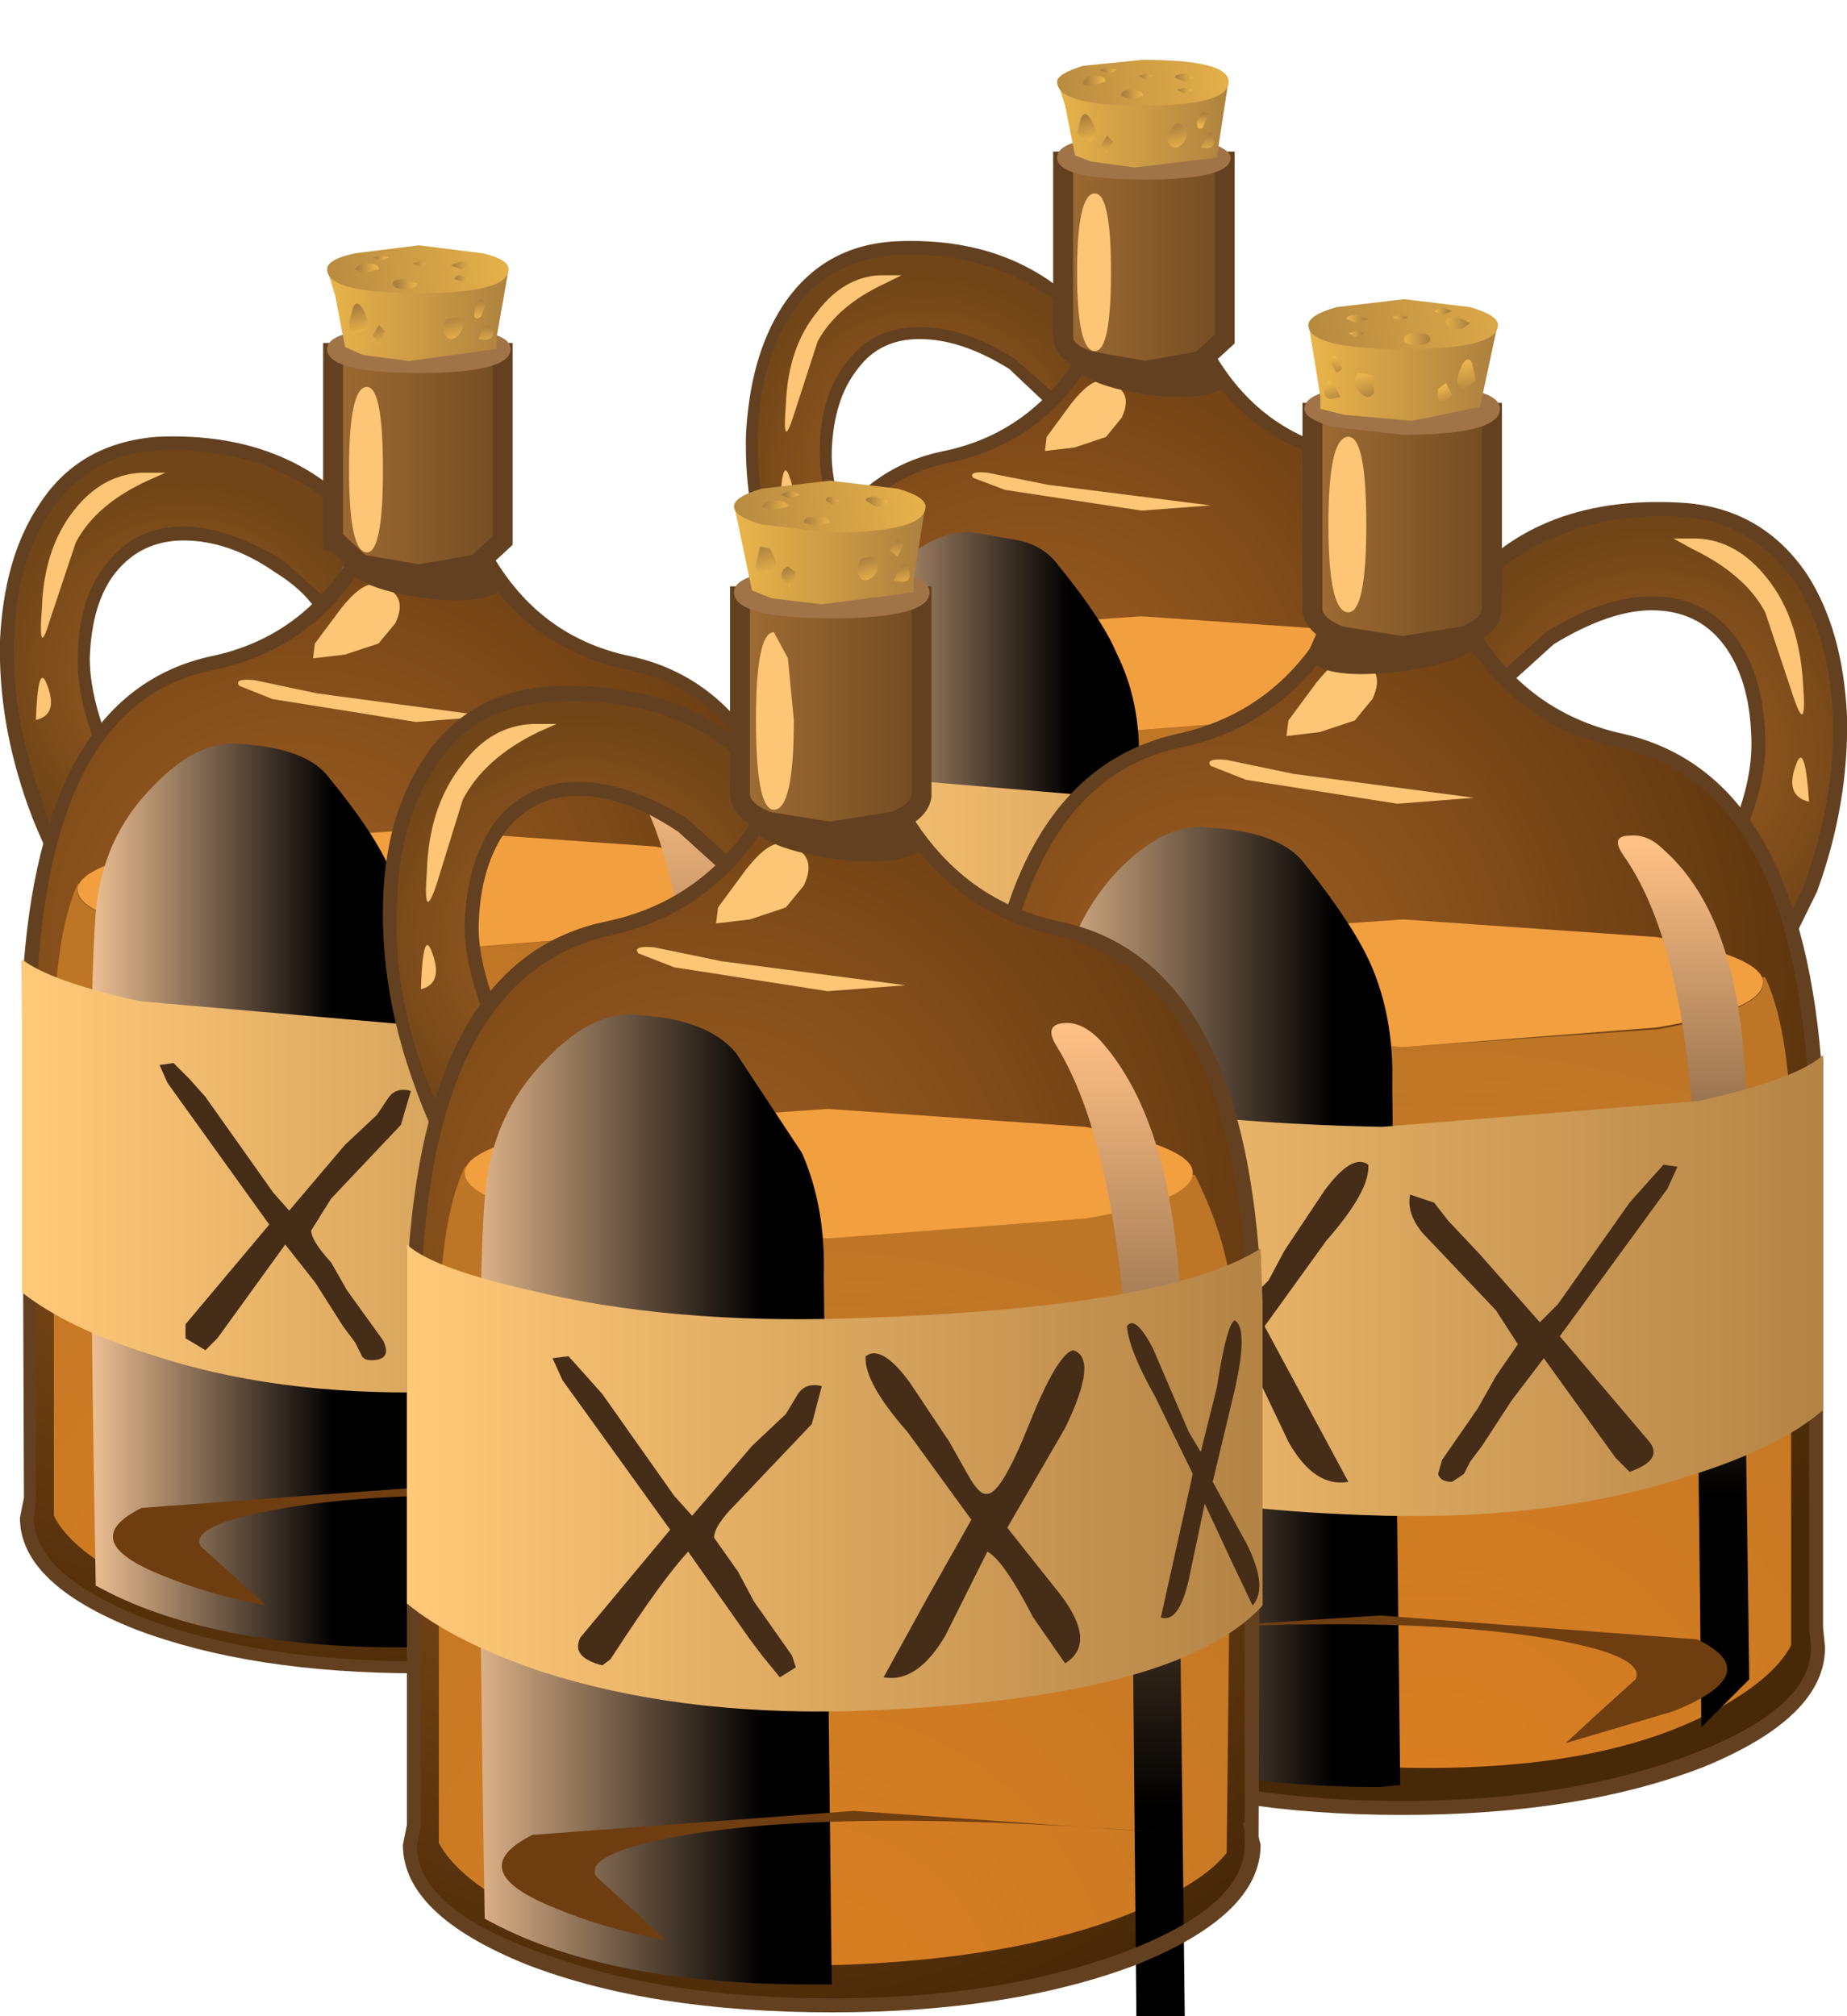 <?xml version="1.0" encoding="UTF-8" standalone="no"?>
<svg xmlns:xlink="http://www.w3.org/1999/xlink" height="50.55px" width="46.3px" xmlns="http://www.w3.org/2000/svg">
  <g transform="matrix(1.0, 0.0, 0.0, 1.0, 0.0, 0.0)">
    <use height="11.0" transform="matrix(1.0, 0.0, 0.0, 1.0, 18.8, 6.2)" width="8.6" xlink:href="#sprite0"/>
    <use height="11.3" transform="matrix(1.0, 0.0, 0.0, 1.0, 18.7, 6.05)" width="8.9" xlink:href="#sprite1"/>
    <use height="3.95" transform="matrix(1.0, 0.0, 0.0, 1.0, 19.65, 6.85)" width="2.95" xlink:href="#sprite2"/>
    <use height="1.0" transform="matrix(1.0, 0.0, 0.0, 1.0, 19.55, 11.8)" width="0.35" xlink:href="#sprite3"/>
    <use height="29.05" transform="matrix(1.0, 0.0, 0.0, 1.0, 19.35, 6.35)" width="18.7" xlink:href="#sprite4"/>
    <use height="17.75" transform="matrix(1.0, 0.0, 0.0, 1.0, 19.95, 16.7)" width="17.65" xlink:href="#sprite5"/>
    <use height="2.85" transform="matrix(1.0, 0.0, 0.0, 1.0, 20.55, 15.45)" width="16.15" xlink:href="#sprite6"/>
    <use height="21.55" transform="matrix(1.0, 0.0, 0.0, 1.0, 20.85, 13.35)" width="7.85" xlink:href="#sprite7"/>
    <use height="23.4" transform="matrix(1.0, 0.0, 0.0, 1.0, 33.6, 13.55)" width="2.95" xlink:href="#sprite8"/>
    <use height="29.4" transform="matrix(1.0, 0.0, 0.0, 1.0, 19.2, 6.15)" width="19.05" xlink:href="#sprite9"/>
    <use height="10.3" transform="matrix(1.0, 0.0, 0.0, 1.0, 19.2, 18.5)" width="19.1" xlink:href="#shape10"/>
    <use height="2.9" transform="matrix(1.0, 0.0, 0.0, 1.0, 21.4, 31.05)" width="14.75" xlink:href="#sprite10"/>
    <use height="0.95" transform="matrix(1.0, 0.0, 0.0, 1.0, 24.35, 11.85)" width="6.0" xlink:href="#sprite11"/>
    <use height="1.8" transform="matrix(1.0, 0.0, 0.0, 1.0, 26.1, 9.55)" width="2.1" xlink:href="#sprite12"/>
    <use height="1.9" transform="matrix(1.0, 0.0, 0.0, 1.0, 26.85, 8.05)" width="4.0" xlink:href="#sprite13"/>
    <use height="24.3" transform="matrix(1.0, 0.0, 0.0, 1.0, 22.5, 3.8)" width="15.7" xlink:href="#shape15"/>
    <use height="3.95" transform="matrix(1.0, 0.0, 0.0, 1.0, 27.0, 4.85)" width="0.85" xlink:href="#sprite14"/>
    <use height="3.0" transform="matrix(1.0, 0.0, 0.0, 1.0, 26.5, 1.5)" width="4.35" xlink:href="#shape17"/>
    <use height="11.55" transform="matrix(1.0, 0.0, 0.0, 1.0, 0.15, 11.15)" width="9.0" xlink:href="#sprite15"/>
    <use height="11.9" transform="matrix(1.0, 0.0, 0.0, 1.0, 0.0, 10.95)" width="9.35" xlink:href="#sprite16"/>
    <use height="4.2" transform="matrix(1.0, 0.0, 0.0, 1.0, 1.0, 11.8)" width="3.15" xlink:href="#sprite17"/>
    <use height="1.05" transform="matrix(1.0, 0.0, 0.0, 1.0, 0.9, 17.0)" width="0.4" xlink:href="#sprite18"/>
    <use height="30.55" transform="matrix(1.0, 0.0, 0.0, 1.0, 0.65, 11.25)" width="19.75" xlink:href="#sprite19"/>
    <use height="18.7" transform="matrix(1.0, 0.0, 0.0, 1.0, 1.35, 22.15)" width="18.55" xlink:href="#sprite20"/>
    <use height="3.05" transform="matrix(1.0, 0.0, 0.0, 1.0, 1.95, 20.8)" width="17.0" xlink:href="#sprite21"/>
    <use height="22.65" transform="matrix(1.0, 0.0, 0.0, 1.0, 2.25, 18.65)" width="8.25" xlink:href="#sprite22"/>
    <use height="24.6" transform="matrix(1.0, 0.0, 0.0, 1.0, 15.65, 18.85)" width="3.1" xlink:href="#sprite23"/>
    <use height="30.85" transform="matrix(1.0, 0.0, 0.0, 1.0, 0.5, 11.1)" width="20.05" xlink:href="#sprite24"/>
    <use height="10.85" transform="matrix(1.0, 0.0, 0.0, 1.0, 0.55, 24.05)" width="20.1" xlink:href="#shape26"/>
    <use height="3.0" transform="matrix(1.0, 0.0, 0.0, 1.0, 2.85, 37.25)" width="15.5" xlink:href="#sprite25"/>
    <use height="1.05" transform="matrix(1.0, 0.0, 0.0, 1.0, 5.95, 17.05)" width="6.3" xlink:href="#sprite26"/>
    <use height="1.9" transform="matrix(1.0, 0.0, 0.0, 1.0, 7.75, 14.65)" width="2.25" xlink:href="#sprite27"/>
    <use height="2.0" transform="matrix(1.0, 0.0, 0.0, 1.0, 8.6, 13.05)" width="4.15" xlink:href="#sprite28"/>
    <use height="25.5" transform="matrix(1.0, 0.0, 0.0, 1.0, 4.0, 8.6)" width="16.5" xlink:href="#shape27"/>
    <use height="4.15" transform="matrix(1.0, 0.0, 0.0, 1.0, 8.75, 9.7)" width="0.85" xlink:href="#sprite29"/>
    <use height="3.2" transform="matrix(1.0, 0.0, 0.0, 1.0, 8.2, 6.15)" width="4.6" xlink:href="#shape28"/>
    <use height="12.25" transform="matrix(1.0, 0.0, 0.0, 1.0, 36.6, 12.75)" width="9.55" xlink:href="#sprite30"/>
    <use height="12.6" transform="matrix(1.0, 0.0, 0.0, 1.0, 36.4, 12.6)" width="9.9" xlink:href="#sprite31"/>
    <use height="4.4" transform="matrix(1.0, 0.0, 0.0, 1.0, 41.95, 13.5)" width="3.25" xlink:href="#sprite32"/>
    <use height="1.1" transform="matrix(1.0, 0.0, 0.0, 1.0, 44.95, 19.0)" width="0.4" xlink:href="#sprite33"/>
    <use height="32.4" transform="matrix(1.0, 0.0, 0.0, 1.0, 24.65, 12.9)" width="20.95" xlink:href="#sprite34"/>
    <use height="19.8" transform="matrix(1.0, 0.0, 0.0, 1.0, 25.2, 24.5)" width="19.7" xlink:href="#sprite35"/>
    <use height="3.2" transform="matrix(1.0, 0.0, 0.0, 1.0, 26.2, 23.05)" width="18.0" xlink:href="#sprite36"/>
    <use height="24.05" transform="matrix(1.0, 0.0, 0.0, 1.0, 26.35, 20.75)" width="8.75" xlink:href="#sprite37"/>
    <use height="22.35" transform="matrix(1.0, 0.0, 0.0, 1.0, 40.55, 20.95)" width="3.3" xlink:href="#sprite38"/>
    <use height="32.8" transform="matrix(1.0, 0.0, 0.0, 1.0, 24.45, 12.7)" width="21.3" xlink:href="#sprite39"/>
    <use height="11.55" transform="matrix(1.0, 0.0, 0.0, 1.0, 24.4, 26.45)" width="21.3" xlink:href="#shape38"/>
    <use height="3.2" transform="matrix(1.0, 0.0, 0.0, 1.0, 26.8, 40.5)" width="16.5" xlink:href="#sprite40"/>
    <use height="1.1" transform="matrix(1.0, 0.0, 0.0, 1.0, 30.3, 19.05)" width="6.65" xlink:href="#sprite41"/>
    <use height="2.0" transform="matrix(1.0, 0.0, 0.0, 1.0, 32.15, 16.5)" width="2.35" xlink:href="#sprite42"/>
    <use height="2.1" transform="matrix(1.0, 0.0, 0.0, 1.0, 32.75, 14.8)" width="4.45" xlink:href="#sprite43"/>
    <use height="27.05" transform="matrix(1.0, 0.0, 0.0, 1.0, 24.55, 10.1)" width="17.5" xlink:href="#shape41"/>
    <use height="4.4" transform="matrix(1.0, 0.0, 0.0, 1.0, 33.3, 10.95)" width="0.95" xlink:href="#sprite44"/>
    <use height="3.4" transform="matrix(1.0, 0.0, 0.0, 1.0, 32.7, 7.5)" width="4.9" xlink:href="#shape42"/>
    <use height="12.35" transform="matrix(1.0, 0.0, 0.0, 1.0, 9.75, 17.4)" width="9.65" xlink:href="#sprite45"/>
    <use height="12.75" transform="matrix(1.0, 0.0, 0.0, 1.0, 9.6, 17.2)" width="10.0" xlink:href="#sprite46"/>
    <use height="4.5" transform="matrix(1.0, 0.0, 0.0, 1.0, 10.7, 18.1)" width="3.25" xlink:href="#sprite47"/>
    <use height="1.1" transform="matrix(1.0, 0.0, 0.0, 1.0, 10.55, 23.7)" width="0.4" xlink:href="#sprite48"/>
    <use height="32.8" transform="matrix(1.0, 0.0, 0.0, 1.0, 10.3, 17.5)" width="21.15" xlink:href="#sprite49"/>
    <use height="20.0" transform="matrix(1.0, 0.0, 0.0, 1.0, 11.0, 29.25)" width="19.9" xlink:href="#sprite50"/>
    <use height="3.25" transform="matrix(1.0, 0.0, 0.0, 1.0, 11.65, 27.8)" width="18.25" xlink:href="#sprite51"/>
    <use height="24.3" transform="matrix(1.0, 0.0, 0.0, 1.0, 12.0, 25.45)" width="8.85" xlink:href="#sprite52"/>
    <use height="26.4" transform="matrix(1.0, 0.0, 0.0, 1.0, 26.35, 25.65)" width="3.35" xlink:href="#sprite53"/>
    <use height="33.1" transform="matrix(1.0, 0.0, 0.0, 1.0, 10.1, 17.35)" width="21.5" xlink:href="#sprite54"/>
    <use height="11.7" transform="matrix(1.0, 0.0, 0.0, 1.0, 10.15, 31.2)" width="21.55" xlink:href="#shape51"/>
    <use height="3.25" transform="matrix(1.0, 0.0, 0.0, 1.0, 12.6, 45.4)" width="16.65" xlink:href="#sprite55"/>
    <use height="1.1" transform="matrix(1.0, 0.0, 0.0, 1.0, 15.95, 23.75)" width="6.75" xlink:href="#sprite56"/>
    <use height="2.05" transform="matrix(1.0, 0.0, 0.0, 1.0, 17.85, 21.15)" width="2.4" xlink:href="#sprite57"/>
    <use height="2.15" transform="matrix(1.0, 0.0, 0.0, 1.0, 18.75, 19.45)" width="4.5" xlink:href="#sprite58"/>
    <use height="27.35" transform="matrix(1.0, 0.0, 0.0, 1.0, 13.85, 14.7)" width="17.7" xlink:href="#shape52"/>
    <use height="4.45" transform="matrix(1.0, 0.0, 0.0, 1.0, 18.95, 15.85)" width="0.95" xlink:href="#sprite59"/>
    <use height="3.45" transform="matrix(1.0, 0.0, 0.0, 1.0, 18.4, 12.05)" width="4.9" xlink:href="#shape54"/>
  </g>
  <defs>
    <g id="sprite0" transform="matrix(1.0, 0.0, 0.0, 1.0, 0.05, 0.0)">
      <use height="11.0" transform="matrix(1.0, 0.0, 0.0, 1.0, -0.05, 0.0)" width="8.6" xlink:href="#shape0"/>
    </g>
    <g id="shape0" transform="matrix(1.0, 0.0, 0.0, 1.0, 0.05, 0.0)">
      <path d="M7.5 3.8 L6.5 2.95 Q4.55 1.7 3.2 2.4 1.9 3.1 1.85 5.1 1.8 6.25 2.5 7.65 L3.55 9.65 Q3.65 10.15 3.25 10.6 2.75 11.2 1.8 10.9 L0.65 8.55 Q-0.5 5.4 0.3 2.85 1.1 0.15 3.6 0.0 6.9 -0.15 8.55 2.05 8.3 3.15 7.5 3.8" fill="url(#gradient0)" fill-rule="evenodd" stroke="none"/>
    </g>
    <radialGradient cx="0" cy="0" gradientTransform="matrix(0.006, 0.0, 0.0, -0.006, 4.3, 5.5)" gradientUnits="userSpaceOnUse" id="gradient0" r="819.2" spreadMethod="pad">
      <stop offset="0.0" stop-color="#a16023"/>
      <stop offset="1.0" stop-color="#704517"/>
    </radialGradient>
    <g id="sprite1" transform="matrix(1.0, 0.0, 0.0, 1.0, 0.0, 0.0)">
      <use height="11.3" transform="matrix(1.0, 0.0, 0.0, 1.0, 0.0, 0.0)" width="8.9" xlink:href="#shape1"/>
    </g>
    <g id="shape1" transform="matrix(1.0, 0.0, 0.0, 1.0, 0.0, 0.0)">
      <path d="M8.85 2.25 Q8.55 3.45 7.75 4.1 L7.6 4.2 7.5 4.05 6.6 3.2 Q5.4 2.45 4.35 2.45 3.35 2.45 2.8 3.2 2.2 3.95 2.15 5.25 2.1 6.65 3.45 9.0 L3.8 9.7 Q4.0 10.25 3.6 10.8 3.2 11.3 2.55 11.3 L1.9 11.2 1.8 11.1 Q1.15 10.15 0.65 8.75 -0.05 6.75 0.0 4.85 0.1 2.9 0.9 1.65 1.9 0.1 3.75 0.0 7.0 -0.15 8.85 2.15 L8.9 2.2 8.85 2.25 M8.55 2.25 Q8.05 1.6 7.15 1.1 5.65 0.25 3.75 0.35 2.05 0.45 1.15 1.8 0.35 3.0 0.3 4.85 0.25 6.75 0.95 8.65 L2.05 10.9 2.55 11.0 3.3 10.6 Q3.6 10.2 3.5 9.8 L3.15 9.15 Q1.8 6.7 1.85 5.25 1.85 3.85 2.55 3.0 3.2 2.15 4.35 2.15 5.5 2.15 6.75 2.95 L7.65 3.75 Q8.25 3.25 8.55 2.25" fill="#634120" fill-rule="evenodd" stroke="none"/>
    </g>
    <g id="sprite2" transform="matrix(1.0, 0.0, 0.0, 1.0, 0.0, 0.0)">
      <use height="3.95" transform="matrix(1.0, 0.0, 0.0, 1.0, 0.0, 0.0)" width="2.95" xlink:href="#shape2"/>
    </g>
    <g id="shape2" transform="matrix(1.0, 0.0, 0.0, 1.0, 0.0, 0.0)">
      <path d="M2.4 0.05 L2.95 0.05 2.55 0.25 Q1.35 0.8 0.85 1.7 L0.25 3.55 Q-0.05 4.5 0.05 3.3 0.1 1.85 0.85 0.95 1.5 0.1 2.4 0.05" fill="#fcc676" fill-rule="evenodd" stroke="none"/>
    </g>
    <g id="sprite3" transform="matrix(1.0, 0.0, 0.0, 1.0, 0.0, 0.05)">
      <use height="1.1" transform="matrix(0.875, 0.0, 0.0, 0.909, 0.0, -0.05)" width="0.4" xlink:href="#shape3"/>
    </g>
    <g id="shape3" transform="matrix(1.0, 0.0, 0.0, 1.0, 0.0, 0.0)">
      <path d="M0.25 0.1 Q0.6 0.95 0.0 1.1 0.05 -0.35 0.25 0.1" fill="#fcc676" fill-rule="evenodd" stroke="none"/>
    </g>
    <g id="sprite4" transform="matrix(1.0, 0.0, 0.0, 1.0, 0.0, 0.0)">
      <use height="29.05" transform="matrix(1.0, 0.0, 0.0, 1.0, 0.0, 0.0)" width="18.7" xlink:href="#shape4"/>
    </g>
    <g id="shape4" transform="matrix(1.0, 0.0, 0.0, 1.0, 0.0, 0.0)">
      <path d="M10.75 2.35 Q12.0 4.6 14.35 5.1 18.2 5.85 18.7 12.35 L18.7 13.05 18.7 15.25 18.7 25.1 18.65 25.1 18.7 25.45 Q18.7 26.95 15.95 28.0 13.2 29.05 9.35 29.05 5.5 29.05 2.75 28.0 0.0 26.95 0.0 25.45 L0.05 25.05 0.05 15.25 0.05 13.05 0.05 12.35 0.1 12.35 Q0.55 5.85 4.4 5.1 6.8 4.6 8.0 2.35 L8.75 0.2 9.4 0.0 10.0 0.2 Q10.15 1.25 10.75 2.35" fill="url(#gradient1)" fill-rule="evenodd" stroke="none"/>
    </g>
    <radialGradient cx="0" cy="0" gradientTransform="matrix(3.0E-4, 0.023, 0.023, -3.0E-4, 6.5, 11.7)" gradientUnits="userSpaceOnUse" id="gradient1" r="819.2" spreadMethod="pad">
      <stop offset="0.0" stop-color="#a16023"/>
      <stop offset="1.0" stop-color="#472807"/>
    </radialGradient>
    <g id="sprite5" transform="matrix(1.0, 0.0, 0.0, 1.0, 0.0, 0.0)">
      <use height="17.75" transform="matrix(1.0, 0.0, 0.0, 1.0, 0.0, 0.0)" width="17.65" xlink:href="#shape5"/>
    </g>
    <g id="shape5" transform="matrix(1.0, 0.0, 0.0, 1.0, 0.0, 0.0)">
      <path d="M14.35 1.2 Q16.7 0.8 16.75 0.2 L16.8 0.25 17.3 1.4 17.65 3.15 17.55 15.25 Q17.1 15.8 15.85 16.4 13.3 17.6 9.2 17.75 4.4 17.95 1.75 16.55 0.4 15.8 0.0 15.05 L0.0 3.9 Q0.0 1.3 0.6 0.0 L0.65 0.0 0.6 0.15 Q0.6 0.75 2.95 1.2 L8.7 1.6 14.35 1.2" fill="url(#gradient2)" fill-rule="evenodd" stroke="none"/>
    </g>
    <radialGradient cx="0" cy="0" gradientTransform="matrix(1.0E-4, -0.023, -0.023, -1.0E-4, 8.0, 19.15)" gradientUnits="userSpaceOnUse" id="gradient2" r="819.2" spreadMethod="pad">
      <stop offset="0.0" stop-color="#db7f21"/>
      <stop offset="1.0" stop-color="#bd7626"/>
    </radialGradient>
    <g id="sprite6" transform="matrix(1.0, 0.0, 0.0, 1.0, 0.0, 0.0)">
      <use height="3.25" transform="matrix(0.885, 0.0, 0.0, 0.877, 0.0, 0.0)" width="18.25" xlink:href="#shape6"/>
    </g>
    <g id="shape6" transform="matrix(1.0, 0.0, 0.0, 1.0, 0.0, 0.0)">
      <path d="M18.25 1.6 Q18.25 2.3 15.55 2.75 L9.1 3.25 2.7 2.75 Q0.0 2.3 0.0 1.6 0.0 0.95 2.7 0.45 L9.1 0.0 15.55 0.45 Q18.25 0.95 18.25 1.6" fill="#f29f3f" fill-rule="evenodd" stroke="none"/>
    </g>
    <g id="sprite7" transform="matrix(1.0, 0.0, 0.0, 1.0, 0.05, 0.0)">
      <use height="21.55" transform="matrix(1.0, 0.0, 0.0, 1.0, -0.05, 0.0)" width="7.85" xlink:href="#shape7"/>
    </g>
    <g id="shape7" transform="matrix(1.0, 0.0, 0.0, 1.0, 0.05, 0.0)">
      <path d="M7.8 21.55 L7.35 21.55 Q2.6 21.55 0.1 20.1 -0.15 6.9 0.1 4.1 0.25 2.25 1.45 1.0 2.5 -0.1 3.5 0.0 L4.65 0.2 Q5.3 0.35 5.65 0.85 6.75 2.2 7.1 3.05 7.7 4.25 7.65 5.8 7.55 7.65 7.8 21.55" fill="url(#gradient3)" fill-rule="evenodd" stroke="none"/>
    </g>
    <linearGradient gradientTransform="matrix(0.004, 0.0, 0.0, -0.004, 2.65, 10.8)" gradientUnits="userSpaceOnUse" id="gradient3" spreadMethod="pad" x1="-819.2" x2="819.2">
      <stop offset="0.0" stop-color="#ffce9e"/>
      <stop offset="1.0" stop-color="#000000"/>
    </linearGradient>
    <g id="sprite8" transform="matrix(1.0, 0.0, 0.0, 1.0, 0.0, 0.0)">
      <use height="23.4" transform="matrix(1.0, 0.0, 0.0, 1.0, 0.0, 0.0)" width="2.95" xlink:href="#shape8"/>
    </g>
    <g id="shape8" transform="matrix(1.0, 0.0, 0.0, 1.0, 0.0, 0.0)">
      <path d="M1.0 0.35 Q2.55 1.95 2.8 5.6 L2.8 10.65 2.95 22.15 1.9 23.4 1.75 8.95 Q1.6 2.8 0.1 0.5 -0.2 0.0 0.25 0.0 0.65 -0.05 1.0 0.35" fill="url(#gradient4)" fill-rule="evenodd" stroke="none"/>
    </g>
    <linearGradient gradientTransform="matrix(0.0, 0.01, 0.01, 0.0, 1.45, 8.8)" gradientUnits="userSpaceOnUse" id="gradient4" spreadMethod="pad" x1="-819.2" x2="819.2">
      <stop offset="0.0" stop-color="#ffc185"/>
      <stop offset="1.0" stop-color="#000000"/>
    </linearGradient>
    <g id="sprite9" transform="matrix(1.0, 0.0, 0.0, 1.0, 0.0, 0.0)">
      <use height="29.4" transform="matrix(1.0, 0.0, 0.0, 1.0, 0.0, 0.0)" width="19.05" xlink:href="#shape9"/>
    </g>
    <g id="shape9" transform="matrix(1.0, 0.0, 0.0, 1.0, 0.0, 0.0)">
      <path d="M14.55 5.15 Q18.45 5.9 19.0 12.4 L19.05 12.55 19.0 25.5 19.05 25.65 Q19.05 27.25 16.3 28.3 13.5 29.4 9.5 29.4 5.5 29.4 2.75 28.3 0.0 27.25 0.0 25.65 L0.05 25.2 0.05 15.45 0.05 13.25 0.05 12.4 0.1 12.4 Q0.6 5.9 4.5 5.15 6.8 4.65 8.0 2.45 L8.75 0.35 8.75 0.25 9.55 0.0 10.3 0.25 10.3 0.35 Q10.5 1.4 11.1 2.45 12.25 4.65 14.55 5.15 M4.6 5.45 Q0.85 6.2 0.4 12.6 L0.35 12.75 0.35 25.25 0.3 25.65 Q0.3 27.05 3.05 28.05 5.75 29.1 9.5 29.1 13.25 29.1 16.0 28.05 18.7 27.05 18.7 25.65 L18.6 25.15 18.7 25.15 18.7 15.45 18.7 13.25 18.7 12.7 18.65 12.6 Q18.25 6.2 14.5 5.45 10.95 4.7 10.0 0.5 L9.55 0.35 9.05 0.5 Q8.1 4.7 4.6 5.45" fill="#634120" fill-rule="evenodd" stroke="none"/>
    </g>
    <g id="shape10" transform="matrix(1.0, 0.0, 0.0, 1.0, -19.2, -18.5)">
      <path d="M22.05 19.5 L29.15 20.1 Q36.15 19.95 38.2 18.55 L38.25 19.05 38.3 19.05 38.3 19.75 38.3 21.95 38.3 26.45 Q36.3 28.65 29.05 28.8 25.25 28.9 22.25 27.95 20.3 27.3 19.25 26.45 L19.25 21.35 19.25 19.15 19.25 18.5 Q19.85 19.0 22.05 19.5" fill="url(#gradient5)" fill-rule="evenodd" stroke="none"/>
    </g>
    <linearGradient gradientTransform="matrix(0.012, 0.0, 0.0, -0.012, 28.75, 23.65)" gradientUnits="userSpaceOnUse" id="gradient5" spreadMethod="pad" x1="-819.2" x2="819.2">
      <stop offset="0.0" stop-color="#ffc978"/>
      <stop offset="1.0" stop-color="#b48445"/>
    </linearGradient>
    <g id="sprite10" transform="matrix(1.0, 0.0, 0.0, 1.0, 0.0, 0.0)">
      <use height="3.25" transform="matrix(0.886, 0.0, 0.0, 0.892, 0.0, 0.0)" width="16.65" xlink:href="#shape11"/>
    </g>
    <g id="shape11" transform="matrix(1.0, 0.0, 0.0, 1.0, 0.0, 0.0)">
      <path d="M1.35 2.45 Q-1.05 1.5 0.75 0.6 L8.8 0.0 16.65 0.55 Q7.15 -0.2 3.25 0.9 2.1 1.25 2.35 1.65 L3.4 2.6 4.1 3.25 Q2.55 2.95 1.35 2.45" fill="#6e3e11" fill-rule="evenodd" stroke="none"/>
    </g>
    <g id="sprite11" transform="matrix(1.0, 0.0, 0.0, 1.0, 0.05, 0.0)">
      <use height="1.1" transform="matrix(0.889, 0.0, 0.0, 0.864, -0.05, 0.0)" width="6.75" xlink:href="#shape12"/>
    </g>
    <g id="shape12" transform="matrix(1.0, 0.0, 0.0, 1.0, 0.0, 0.0)">
      <path d="M0.45 0.0 L2.15 0.35 6.75 0.95 4.8 1.1 0.95 0.5 0.05 0.15 Q-0.1 -0.05 0.45 0.0" fill="#fcc676" fill-rule="evenodd" stroke="none"/>
    </g>
    <g id="sprite12" transform="matrix(1.0, 0.0, 0.0, 1.0, 0.0, 0.0)">
      <use height="2.05" transform="matrix(0.875, 0.0, 0.0, 0.878, 0.006, 0.0)" width="2.4" xlink:href="#shape13"/>
    </g>
    <g id="shape13" transform="matrix(1.0, 0.0, 0.0, 1.0, 0.05, 0.0)">
      <path d="M1.7 0.0 Q2.65 0.2 2.25 1.05 L1.8 1.6 0.9 1.9 0.05 2.0 0.1 1.6 0.8 0.65 Q1.35 -0.05 1.7 0.0" fill="#fcc676" fill-rule="evenodd" stroke="none"/>
    </g>
    <g id="sprite13" transform="matrix(1.0, 0.0, 0.0, 1.0, 0.0, 0.05)">
      <use height="2.15" transform="matrix(0.889, 0.0, 0.0, 0.884, 0.0, -0.044)" width="4.5" xlink:href="#shape14"/>
    </g>
    <g id="shape14" transform="matrix(1.0, 0.0, 0.0, 1.0, 0.0, 0.05)">
      <path d="M3.85 0.25 Q4.0 1.0 4.5 1.6 4.15 2.25 2.3 2.05 0.4 1.8 0.0 1.15 L0.35 0.55 Q3.7 -0.45 3.85 0.25" fill="#634120" fill-rule="evenodd" stroke="none"/>
    </g>
    <g id="shape15" transform="matrix(1.0, 0.0, 0.0, 1.0, -22.5, -3.8)">
      <path d="M30.35 22.65 Q29.4 21.55 29.45 20.95 29.85 20.65 30.45 21.5 L31.35 22.85 32.15 24.0 33.1 22.5 Q33.7 20.95 34.1 20.85 34.65 21.05 33.9 22.55 L32.6 24.75 33.8 26.3 Q34.6 27.35 33.9 27.8 L33.2 26.75 32.15 25.3 31.25 27.15 Q30.6 28.2 29.85 28.1 L30.8 26.35 31.8 24.6 Q31.55 24.05 30.35 22.65" fill="#452d17" fill-rule="evenodd" stroke="none"/>
      <path d="M25.15 24.8 L22.7 21.45 22.5 21.0 22.85 20.95 23.25 21.4 23.6 21.8 25.2 24.05 25.6 24.5 26.95 22.95 27.65 22.2 27.95 21.8 Q28.15 21.55 28.5 21.65 L28.25 22.45 26.6 24.2 26.1 25.0 26.6 25.7 27.0 26.4 27.8 27.6 27.9 27.85 27.55 28.05 27.15 27.6 26.85 27.25 26.25 26.25 25.5 25.3 23.85 27.55 23.6 27.85 23.15 27.55 Q23.0 27.35 23.15 27.2 L25.15 24.8" fill="#452d17" fill-rule="evenodd" stroke="none"/>
      <path d="M35.85 20.8 L36.4 22.0 36.9 23.05 37.25 21.65 Q37.45 20.25 37.65 20.15 37.95 20.3 37.65 21.7 L37.2 23.75 37.9 25.15 Q38.4 26.1 38.05 26.5 L37.6 25.55 37.0 24.25 36.65 25.9 Q36.4 26.9 36.0 26.8 L36.75 23.6 35.85 21.85 Q35.3 20.85 35.3 20.3 35.45 20.05 35.85 20.8" fill="#452d17" fill-rule="evenodd" stroke="none"/>
      <path d="M30.7 4.05 L30.7 8.5 30.1 9.05 28.7 9.3 27.3 9.05 Q26.7 8.85 26.65 8.5 L26.65 4.05 30.7 4.05" fill="url(#gradient6)" fill-rule="evenodd" stroke="none"/>
      <path d="M30.7 4.05 L26.65 4.05 26.65 8.5 Q26.7 8.85 27.3 9.05 L28.7 9.3 30.1 9.05 30.7 8.5 30.7 4.05 Z" fill="none" stroke="#634120" stroke-linecap="butt" stroke-linejoin="miter" stroke-width="0.5"/>
    </g>
    <linearGradient gradientTransform="matrix(0.003, 0.0, 0.0, -0.003, 28.7, 6.65)" gradientUnits="userSpaceOnUse" id="gradient6" spreadMethod="pad" x1="-819.2" x2="819.2">
      <stop offset="0.0" stop-color="#a16e34"/>
      <stop offset="1.0" stop-color="#704a22"/>
    </linearGradient>
    <g id="sprite14" transform="matrix(1.0, 0.0, 0.0, 1.0, 0.0, 0.0)">
      <use height="4.4" transform="matrix(0.895, 0.0, 0.0, 0.898, 0.0, 0.0)" width="0.95" xlink:href="#shape16"/>
    </g>
    <g id="shape16" transform="matrix(1.0, 0.0, 0.0, 1.0, 0.0, 0.0)">
      <path d="M0.0 2.2 Q0.0 0.0 0.5 0.0 0.95 0.0 0.95 2.2 0.95 4.4 0.5 4.4 0.0 4.4 0.0 2.2" fill="#fcc676" fill-rule="evenodd" stroke="none"/>
    </g>
    <g id="shape17" transform="matrix(1.0, 0.0, 0.0, 1.0, -26.5, -1.5)">
      <path d="M30.85 3.95 Q30.85 4.5 28.7 4.5 26.5 4.5 26.5 3.95 26.5 3.4 28.7 3.4 L30.25 3.55 Q30.85 3.75 30.85 3.95" fill="#a17448" fill-rule="evenodd" stroke="none"/>
      <path d="M30.5 3.95 L28.45 4.2 27.35 4.05 26.95 3.9 26.7 2.65 26.5 2.0 26.95 2.15 28.55 2.25 30.8 2.0 30.5 3.95" fill="url(#gradient7)" fill-rule="evenodd" stroke="none"/>
      <path d="M30.8 2.05 Q30.8 2.65 28.65 2.65 26.5 2.65 26.5 2.05 26.5 1.85 27.15 1.65 L28.65 1.5 Q30.8 1.5 30.8 2.05" fill="url(#gradient8)" fill-rule="evenodd" stroke="none"/>
      <path d="M27.35 3.0 Q27.6 3.45 27.3 3.55 L27.0 3.35 27.1 2.95 Q27.2 2.75 27.35 3.0" fill="url(#gradient9)" fill-rule="evenodd" stroke="none"/>
      <path d="M27.9 3.55 L27.75 3.85 27.6 3.65 27.75 3.4 27.9 3.55" fill="url(#gradient10)" fill-rule="evenodd" stroke="none"/>
      <path d="M29.65 3.15 Q29.85 3.35 29.65 3.6 29.45 3.8 29.3 3.6 29.2 3.45 29.35 3.25 29.5 3.0 29.65 3.15" fill="url(#gradient11)" fill-rule="evenodd" stroke="none"/>
      <path d="M30.3 2.85 L30.15 3.2 Q30.0 3.3 30.0 3.05 L30.15 2.8 30.3 2.85" fill="url(#gradient12)" fill-rule="evenodd" stroke="none"/>
      <path d="M30.4 3.35 Q30.55 3.8 30.1 3.7 L30.25 3.4 Q30.35 3.25 30.4 3.35" fill="url(#gradient13)" fill-rule="evenodd" stroke="none"/>
      <path d="M27.4 1.9 Q27.75 1.9 27.7 2.05 L27.35 2.15 Q27.1 2.15 27.15 2.05 27.25 1.9 27.4 1.9" fill="url(#gradient14)" fill-rule="evenodd" stroke="none"/>
      <path d="M28.0 1.75 L27.8 1.85 27.55 1.75 27.8 1.7 28.0 1.75" fill="url(#gradient15)" fill-rule="evenodd" stroke="none"/>
      <path d="M28.65 2.4 L28.35 2.5 28.1 2.4 Q28.1 2.25 28.35 2.25 28.65 2.25 28.65 2.4" fill="url(#gradient16)" fill-rule="evenodd" stroke="none"/>
      <path d="M29.9 2.25 L29.7 2.35 29.5 2.25 29.7 2.2 29.9 2.25" fill="url(#gradient17)" fill-rule="evenodd" stroke="none"/>
      <path d="M29.95 1.95 L29.7 2.05 29.45 1.95 Q29.45 1.85 29.7 1.85 L29.95 1.95" fill="url(#gradient18)" fill-rule="evenodd" stroke="none"/>
      <path d="M28.9 1.9 L28.7 2.0 28.55 1.9 28.7 1.85 28.9 1.9" fill="url(#gradient19)" fill-rule="evenodd" stroke="none"/>
    </g>
    <linearGradient gradientTransform="matrix(0.003, 0.0, 0.0, -0.003, 28.65, 3.1)" gradientUnits="userSpaceOnUse" id="gradient7" spreadMethod="pad" x1="-819.2" x2="819.2">
      <stop offset="0.0" stop-color="#ebb64b"/>
      <stop offset="1.0" stop-color="#ab7f3e"/>
    </linearGradient>
    <linearGradient gradientTransform="matrix(-0.004, 5.0E-4, 5.0E-4, 0.004, 28.25, 2.1)" gradientUnits="userSpaceOnUse" id="gradient8" spreadMethod="pad" x1="-819.2" x2="819.2">
      <stop offset="0.0" stop-color="#ebb64b"/>
      <stop offset="1.0" stop-color="#ab7f3e"/>
    </linearGradient>
    <linearGradient gradientTransform="matrix(-1.0E-4, -4.0E-4, -4.0E-4, 1.0E-4, 27.25, 3.25)" gradientUnits="userSpaceOnUse" id="gradient9" spreadMethod="pad" x1="-819.2" x2="819.2">
      <stop offset="0.0" stop-color="#ebb64b"/>
      <stop offset="1.0" stop-color="#ab7f3e"/>
    </linearGradient>
    <linearGradient gradientTransform="matrix(0.0, -3.0E-4, -3.0E-4, 0.0, 27.75, 3.65)" gradientUnits="userSpaceOnUse" id="gradient10" spreadMethod="pad" x1="-819.2" x2="819.2">
      <stop offset="0.0" stop-color="#ebb64b"/>
      <stop offset="1.0" stop-color="#ab7f3e"/>
    </linearGradient>
    <linearGradient gradientTransform="matrix(-1.0E-4, -4.0E-4, -4.0E-4, 1.0E-4, 29.5, 3.45)" gradientUnits="userSpaceOnUse" id="gradient11" spreadMethod="pad" x1="-819.2" x2="819.2">
      <stop offset="0.0" stop-color="#ebb64b"/>
      <stop offset="1.0" stop-color="#ab7f3e"/>
    </linearGradient>
    <linearGradient gradientTransform="matrix(0.0, -2.0E-4, -2.0E-4, 0.0, 30.15, 3.0)" gradientUnits="userSpaceOnUse" id="gradient12" spreadMethod="pad" x1="-819.2" x2="819.2">
      <stop offset="0.0" stop-color="#ebb64b"/>
      <stop offset="1.0" stop-color="#ab7f3e"/>
    </linearGradient>
    <linearGradient gradientTransform="matrix(0.0, -3.0E-4, -3.0E-4, 0.0, 30.25, 3.6)" gradientUnits="userSpaceOnUse" id="gradient13" spreadMethod="pad" x1="-819.2" x2="819.2">
      <stop offset="0.0" stop-color="#ebb64b"/>
      <stop offset="1.0" stop-color="#ab7f3e"/>
    </linearGradient>
    <linearGradient gradientTransform="matrix(-3.0E-4, 0.0, 0.0, 3.0E-4, 27.45, 2.05)" gradientUnits="userSpaceOnUse" id="gradient14" spreadMethod="pad" x1="-819.2" x2="819.2">
      <stop offset="0.0" stop-color="#ebb64b"/>
      <stop offset="1.0" stop-color="#ab7f3e"/>
    </linearGradient>
    <linearGradient gradientTransform="matrix(-2.0E-4, 0.0, 0.0, 2.0E-4, 27.8, 1.75)" gradientUnits="userSpaceOnUse" id="gradient15" spreadMethod="pad" x1="-819.2" x2="819.2">
      <stop offset="0.0" stop-color="#ebb64b"/>
      <stop offset="1.0" stop-color="#ab7f3e"/>
    </linearGradient>
    <linearGradient gradientTransform="matrix(-3.0E-4, 0.0, 0.0, 3.0E-4, 28.4, 2.4)" gradientUnits="userSpaceOnUse" id="gradient16" spreadMethod="pad" x1="-819.2" x2="819.2">
      <stop offset="0.0" stop-color="#ebb64b"/>
      <stop offset="1.0" stop-color="#ab7f3e"/>
    </linearGradient>
    <linearGradient gradientTransform="matrix(-2.0E-4, 0.0, 0.0, 2.0E-4, 29.7, 2.25)" gradientUnits="userSpaceOnUse" id="gradient17" spreadMethod="pad" x1="-819.2" x2="819.2">
      <stop offset="0.0" stop-color="#ebb64b"/>
      <stop offset="1.0" stop-color="#ab7f3e"/>
    </linearGradient>
    <linearGradient gradientTransform="matrix(-3.0E-4, 0.0, 0.0, 3.0E-4, 29.7, 1.95)" gradientUnits="userSpaceOnUse" id="gradient18" spreadMethod="pad" x1="-819.2" x2="819.2">
      <stop offset="0.0" stop-color="#ebb64b"/>
      <stop offset="1.0" stop-color="#ab7f3e"/>
    </linearGradient>
    <linearGradient gradientTransform="matrix(-2.0E-4, 0.0, 0.0, 2.0E-4, 28.75, 1.9)" gradientUnits="userSpaceOnUse" id="gradient19" spreadMethod="pad" x1="-819.2" x2="819.2">
      <stop offset="0.0" stop-color="#ebb64b"/>
      <stop offset="1.0" stop-color="#ab7f3e"/>
    </linearGradient>
    <g id="sprite15" transform="matrix(1.0, 0.0, 0.0, 1.0, 0.0, 0.0)">
      <use height="11.55" transform="matrix(1.0, 0.0, 0.0, 1.0, 0.0, 0.0)" width="9.0" xlink:href="#shape18"/>
    </g>
    <g id="shape18" transform="matrix(1.0, 0.0, 0.0, 1.0, 0.0, 0.0)">
      <path d="M7.9 4.0 L6.85 3.05 Q4.75 1.75 3.35 2.5 2.0 3.2 1.95 5.35 1.9 6.55 2.6 8.0 L3.7 10.1 Q3.85 10.65 3.45 11.15 2.95 11.75 1.9 11.4 L0.7 8.95 Q-0.5 5.65 0.3 2.95 1.2 0.1 3.8 0.0 6.0 -0.1 7.65 0.95 L9.0 2.15 7.9 4.0" fill="url(#gradient20)" fill-rule="evenodd" stroke="none"/>
    </g>
    <radialGradient cx="0" cy="0" gradientTransform="matrix(0.006, 0.0, 0.0, -0.006, 4.5, 5.75)" gradientUnits="userSpaceOnUse" id="gradient20" r="819.2" spreadMethod="pad">
      <stop offset="0.0" stop-color="#a16023"/>
      <stop offset="1.0" stop-color="#704517"/>
    </radialGradient>
    <g id="sprite16" transform="matrix(1.0, 0.0, 0.0, 1.0, 0.0, 0.0)">
      <use height="11.9" transform="matrix(1.0, 0.0, 0.0, 1.0, 0.0, 0.0)" width="9.35" xlink:href="#shape19"/>
    </g>
    <g id="shape19" transform="matrix(1.0, 0.0, 0.0, 1.0, 0.0, 0.0)">
      <path d="M9.3 2.4 Q9.0 3.6 8.15 4.3 L8.0 4.45 7.9 4.3 Q7.55 3.8 6.9 3.4 5.75 2.6 4.6 2.6 3.55 2.6 2.9 3.4 2.3 4.15 2.25 5.55 2.25 7.1 3.6 9.45 L4.0 10.2 Q4.2 10.8 3.75 11.35 3.4 11.9 2.7 11.9 L2.0 11.75 1.95 11.75 1.9 11.7 Q1.15 10.5 0.7 9.25 -0.05 7.15 0.0 5.1 0.1 3.05 0.95 1.75 1.95 0.15 3.95 0.0 7.4 -0.15 9.3 2.25 L9.35 2.3 9.3 2.4 M8.95 2.4 Q8.5 1.7 7.55 1.15 6.0 0.25 3.95 0.35 2.2 0.45 1.25 1.9 0.4 3.15 0.35 5.15 0.3 7.05 1.05 9.1 1.45 10.45 2.15 11.45 L2.7 11.55 Q3.2 11.55 3.5 11.15 3.8 10.75 3.7 10.35 L3.3 9.65 Q1.9 7.1 1.95 5.55 1.95 4.05 2.7 3.15 3.4 2.25 4.6 2.25 5.7 2.25 7.1 3.1 L8.05 3.95 Q8.7 3.4 8.95 2.4" fill="#634120" fill-rule="evenodd" stroke="none"/>
    </g>
    <g id="sprite17" transform="matrix(1.0, 0.0, 0.0, 1.0, 0.0, 0.0)">
      <use height="4.2" transform="matrix(1.0, 0.0, 0.0, 1.0, 0.0, 0.0)" width="3.15" xlink:href="#shape20"/>
    </g>
    <g id="shape20" transform="matrix(1.0, 0.0, 0.0, 1.0, 0.0, 0.0)">
      <path d="M2.55 0.05 L3.15 0.05 2.7 0.25 Q1.4 0.85 0.9 1.8 L0.25 3.75 Q-0.05 4.75 0.05 3.45 0.1 1.95 0.85 1.0 1.55 0.1 2.55 0.05" fill="#fcc676" fill-rule="evenodd" stroke="none"/>
    </g>
    <g id="sprite18" transform="matrix(1.0, 0.0, 0.0, 1.0, 0.0, 0.05)">
      <use height="1.1" transform="matrix(1.0, 0.0, 0.0, 0.955, 0.0, -0.05)" width="0.4" xlink:href="#shape3"/>
    </g>
    <g id="sprite19" transform="matrix(1.0, 0.0, 0.0, 1.0, 0.0, 0.0)">
      <use height="30.55" transform="matrix(1.0, 0.0, 0.0, 1.0, 0.0, 0.0)" width="19.75" xlink:href="#shape21"/>
    </g>
    <g id="shape21" transform="matrix(1.0, 0.0, 0.0, 1.0, 0.0, 0.0)">
      <path d="M10.55 0.2 Q10.7 1.3 11.35 2.5 12.65 4.85 15.15 5.35 19.2 6.2 19.65 13.0 L19.7 13.0 19.7 13.75 19.7 16.05 19.7 26.45 19.65 26.45 19.7 26.8 Q19.7 28.35 16.8 29.45 13.95 30.55 9.85 30.55 5.8 30.55 2.9 29.45 0.0 28.35 0.0 26.8 L0.1 26.35 0.1 16.05 0.1 13.75 0.1 13.0 0.15 13.0 Q0.6 6.2 4.65 5.35 7.15 4.85 8.45 2.5 9.1 1.3 9.25 0.2 L9.9 0.0 10.55 0.2" fill="url(#gradient21)" fill-rule="evenodd" stroke="none"/>
    </g>
    <radialGradient cx="0" cy="0" gradientTransform="matrix(3.0E-4, 0.025, 0.025, -3.0E-4, 6.85, 12.3)" gradientUnits="userSpaceOnUse" id="gradient21" r="819.2" spreadMethod="pad">
      <stop offset="0.0" stop-color="#a16023"/>
      <stop offset="1.0" stop-color="#472807"/>
    </radialGradient>
    <g id="sprite20" transform="matrix(1.0, 0.0, 0.0, 1.0, 0.0, 0.0)">
      <use height="18.7" transform="matrix(1.0, 0.0, 0.0, 1.0, 0.0, 0.0)" width="18.55" xlink:href="#shape22"/>
    </g>
    <g id="shape22" transform="matrix(1.0, 0.0, 0.0, 1.0, 0.0, 0.0)">
      <path d="M15.05 1.25 Q17.55 0.85 17.6 0.2 L17.65 0.25 Q18.4 1.55 18.55 3.35 L18.4 16.05 16.6 17.25 Q13.9 18.5 9.6 18.7 4.6 18.9 1.8 17.4 0.4 16.65 0.0 15.85 L0.0 4.1 Q0.0 1.35 0.6 0.0 L0.65 0.0 0.6 0.2 Q0.6 0.8 3.1 1.25 L9.1 1.7 15.05 1.25" fill="url(#gradient22)" fill-rule="evenodd" stroke="none"/>
    </g>
    <radialGradient cx="0" cy="0" gradientTransform="matrix(1.0E-4, -0.024, -0.024, -1.0E-4, 8.4, 20.1)" gradientUnits="userSpaceOnUse" id="gradient22" r="819.2" spreadMethod="pad">
      <stop offset="0.0" stop-color="#db7f21"/>
      <stop offset="1.0" stop-color="#bd7626"/>
    </radialGradient>
    <g id="sprite21" transform="matrix(1.0, 0.0, 0.0, 1.0, 0.0, 0.0)">
      <use height="3.25" transform="matrix(0.931, 0.0, 0.0, 0.939, 0.0, 0.0)" width="18.25" xlink:href="#shape6"/>
    </g>
    <g id="sprite22" transform="matrix(1.0, 0.0, 0.0, 1.0, 0.05, 0.0)">
      <use height="22.65" transform="matrix(1.0, 0.0, 0.0, 1.0, -0.05, 0.0)" width="8.25" xlink:href="#shape23"/>
    </g>
    <g id="shape23" transform="matrix(1.0, 0.0, 0.0, 1.0, 0.05, 0.0)">
      <path d="M8.2 22.65 L7.75 22.65 Q2.9 22.65 0.1 21.1 -0.15 7.25 0.1 4.25 0.25 2.35 1.55 1.05 2.65 -0.1 3.7 0.0 5.4 0.1 5.95 0.85 7.1 2.25 7.5 3.2 8.1 4.45 8.05 6.1 7.95 9.2 8.2 22.65" fill="url(#gradient23)" fill-rule="evenodd" stroke="none"/>
    </g>
    <linearGradient gradientTransform="matrix(0.004, 0.0, 0.0, -0.004, 2.8, 11.3)" gradientUnits="userSpaceOnUse" id="gradient23" spreadMethod="pad" x1="-819.2" x2="819.2">
      <stop offset="0.0" stop-color="#ffce9e"/>
      <stop offset="1.0" stop-color="#000000"/>
    </linearGradient>
    <g id="sprite23" transform="matrix(1.0, 0.0, 0.0, 1.0, 0.0, -0.05)">
      <use height="24.6" transform="matrix(1.0, 0.0, 0.0, 1.0, 0.0, 0.05)" width="3.1" xlink:href="#shape24"/>
    </g>
    <g id="shape24" transform="matrix(1.0, 0.0, 0.0, 1.0, 0.0, -0.05)">
      <path d="M1.1 0.4 Q2.7 2.1 3.0 5.9 L2.95 11.25 3.1 23.35 2.0 24.65 1.85 9.45 Q1.7 3.05 0.1 0.6 -0.2 0.05 0.25 0.05 0.7 0.0 1.1 0.4" fill="url(#gradient24)" fill-rule="evenodd" stroke="none"/>
    </g>
    <linearGradient gradientTransform="matrix(0.0, 0.011, 0.011, 0.0, 1.55, 9.3)" gradientUnits="userSpaceOnUse" id="gradient24" spreadMethod="pad" x1="-819.2" x2="819.2">
      <stop offset="0.0" stop-color="#ffc185"/>
      <stop offset="1.0" stop-color="#000000"/>
    </linearGradient>
    <g id="sprite24" transform="matrix(1.0, 0.0, 0.0, 1.0, 0.0, 0.0)">
      <use height="30.85" transform="matrix(1.0, 0.0, 0.0, 1.0, 0.0, 0.0)" width="20.05" xlink:href="#shape25"/>
    </g>
    <g id="shape25" transform="matrix(1.0, 0.0, 0.0, 1.0, 0.0, 0.0)">
      <path d="M10.55 0.5 L10.05 0.35 9.55 0.5 Q8.6 4.9 4.85 5.7 0.9 6.45 0.45 13.2 L0.4 13.35 0.4 26.5 0.35 26.95 Q0.35 28.4 3.2 29.5 6.05 30.55 10.0 30.55 13.95 30.55 16.8 29.5 19.7 28.4 19.7 26.95 L19.65 26.6 19.6 26.4 19.7 26.4 19.7 13.3 19.65 13.2 Q19.2 6.45 15.25 5.7 11.5 4.9 10.55 0.5 M15.3 5.35 Q19.45 6.25 20.0 13.0 L20.05 13.15 20.0 26.75 20.05 26.95 Q20.05 28.6 17.15 29.75 14.25 30.85 10.0 30.85 5.8 30.85 2.9 29.75 0.0 28.6 0.0 26.95 L0.1 26.45 0.05 13.0 0.1 13.0 Q0.65 6.25 4.8 5.35 7.2 4.85 8.45 2.55 L9.2 0.35 9.25 0.25 10.05 0.0 10.85 0.25 10.9 0.35 Q11.05 1.45 11.7 2.55 12.9 4.85 15.3 5.35" fill="#634120" fill-rule="evenodd" stroke="none"/>
    </g>
    <g id="shape26" transform="matrix(1.0, 0.0, 0.0, 1.0, -0.55, -24.05)">
      <path d="M20.5 24.1 L20.55 24.65 20.6 24.65 20.6 25.35 20.6 27.7 20.6 32.45 Q18.35 34.7 10.9 34.9 6.9 35.0 3.75 33.95 1.7 33.3 0.55 32.4 L0.55 24.05 Q1.25 24.6 3.5 25.1 L10.95 25.75 Q18.35 25.5 20.5 24.1" fill="url(#gradient25)" fill-rule="evenodd" stroke="none"/>
    </g>
    <linearGradient gradientTransform="matrix(0.012, 0.0, 0.0, -0.012, 10.6, 29.45)" gradientUnits="userSpaceOnUse" id="gradient25" spreadMethod="pad" x1="-819.2" x2="819.2">
      <stop offset="0.0" stop-color="#ffc978"/>
      <stop offset="1.0" stop-color="#b48445"/>
    </linearGradient>
    <g id="sprite25" transform="matrix(1.0, 0.0, 0.0, 1.0, -0.05, 0.0)">
      <use height="3.25" transform="matrix(0.931, 0.0, 0.0, 0.923, 0.05, 0.0)" width="16.65" xlink:href="#shape11"/>
    </g>
    <g id="sprite26" transform="matrix(1.0, 0.0, 0.0, 1.0, 0.0, 0.0)">
      <use height="1.1" transform="matrix(0.933, 0.0, 0.0, 0.955, 0.0, 0.0)" width="6.75" xlink:href="#shape12"/>
    </g>
    <g id="sprite27" transform="matrix(1.0, 0.0, 0.0, 1.0, 0.0, 0.0)">
      <use height="2.05" transform="matrix(0.938, 0.0, 0.0, 0.927, 0.003, 0.0)" width="2.4" xlink:href="#shape13"/>
    </g>
    <g id="sprite28" transform="matrix(1.0, 0.0, 0.0, 1.0, 0.0, 0.05)">
      <use height="2.15" transform="matrix(0.922, 0.0, 0.0, 0.93, 0.0, -0.046)" width="4.5" xlink:href="#shape14"/>
    </g>
    <g id="shape27" transform="matrix(1.0, 0.0, 0.0, 1.0, -4.0, -8.6)">
      <path d="M16.15 26.5 Q16.75 26.7 15.95 28.3 L14.65 30.65 15.9 32.25 Q16.75 33.35 16.0 33.8 15.85 33.9 15.25 32.7 14.5 31.4 14.15 31.2 L13.2 33.15 Q12.55 34.25 11.75 34.1 L12.75 32.25 13.75 30.45 12.25 28.4 Q11.25 27.25 11.3 26.6 11.7 26.3 12.35 27.2 L13.3 28.65 13.65 29.35 Q13.95 29.9 14.15 29.85 14.45 29.85 15.1 28.25 15.75 26.6 16.15 26.5" fill="#452d17" fill-rule="evenodd" stroke="none"/>
      <path d="M9.45 27.95 L9.75 27.5 Q9.95 27.25 10.3 27.35 L10.05 28.2 8.3 30.05 7.8 30.85 Q7.8 31.1 8.3 31.65 L8.7 32.35 9.6 33.6 Q9.85 34.1 9.3 34.1 9.1 34.1 9.05 33.95 L8.9 33.65 8.6 33.25 7.9 32.15 7.15 31.2 5.45 33.55 5.15 33.85 4.65 33.55 4.65 33.2 6.75 30.7 4.2 27.15 4.0 26.7 4.35 26.65 4.75 27.05 5.15 27.5 6.85 29.9 7.25 30.35 8.65 28.7 9.45 27.95" fill="#452d17" fill-rule="evenodd" stroke="none"/>
      <path d="M19.45 29.55 L20.2 31.0 Q20.7 32.05 20.35 32.45 L19.9 31.45 19.2 30.1 18.85 31.85 Q18.6 32.9 18.2 32.75 L18.95 29.4 18.05 27.55 Q17.45 26.5 17.45 25.9 17.6 25.65 18.0 26.45 L18.6 27.75 19.1 28.85 Q19.3 28.85 19.5 27.35 19.75 25.85 19.9 25.75 20.25 25.95 19.95 27.4 L19.45 29.55" fill="#452d17" fill-rule="evenodd" stroke="none"/>
      <path d="M12.6 8.85 L12.6 13.55 11.95 14.15 10.5 14.4 9.05 14.15 8.4 13.55 8.35 13.55 8.35 8.85 12.6 8.85" fill="url(#gradient26)" fill-rule="evenodd" stroke="none"/>
      <path d="M12.6 8.85 L8.35 8.85 8.35 13.55 8.4 13.55 9.05 14.15 10.5 14.4 11.95 14.15 12.6 13.55 12.6 8.85 Z" fill="none" stroke="#634120" stroke-linecap="butt" stroke-linejoin="miter" stroke-width="0.5"/>
    </g>
    <linearGradient gradientTransform="matrix(0.003, 0.0, 0.0, -0.003, 10.5, 11.6)" gradientUnits="userSpaceOnUse" id="gradient26" spreadMethod="pad" x1="-819.2" x2="819.2">
      <stop offset="0.0" stop-color="#a16e34"/>
      <stop offset="1.0" stop-color="#704a22"/>
    </linearGradient>
    <g id="sprite29" transform="matrix(1.0, 0.0, 0.0, 1.0, 0.0, 0.0)">
      <use height="4.4" transform="matrix(0.895, 0.0, 0.0, 0.943, 0.0, 0.0)" width="0.95" xlink:href="#shape16"/>
    </g>
    <g id="shape28" transform="matrix(1.0, 0.0, 0.0, 1.0, -8.2, -6.15)">
      <path d="M12.8 8.75 Q12.8 9.35 10.5 9.35 8.2 9.35 8.2 8.75 8.2 8.2 10.5 8.2 12.8 8.2 12.8 8.75" fill="#a17448" fill-rule="evenodd" stroke="none"/>
      <path d="M10.25 9.05 L9.1 8.9 8.65 8.7 8.4 7.4 8.2 6.75 8.7 6.9 10.35 7.0 12.75 6.75 12.45 8.45 12.45 8.75 10.25 9.05" fill="url(#gradient27)" fill-rule="evenodd" stroke="none"/>
      <path d="M12.75 6.75 Q12.75 7.35 10.5 7.35 8.2 7.35 8.2 6.75 8.2 6.5 8.9 6.35 L10.5 6.15 12.1 6.35 Q12.75 6.5 12.75 6.75" fill="url(#gradient28)" fill-rule="evenodd" stroke="none"/>
      <path d="M9.1 7.75 Q9.35 8.25 9.1 8.3 8.75 8.4 8.75 8.1 L8.85 7.7 Q8.95 7.5 9.1 7.75" fill="url(#gradient29)" fill-rule="evenodd" stroke="none"/>
      <path d="M9.65 8.3 L9.5 8.65 9.35 8.4 9.5 8.15 9.65 8.3" fill="url(#gradient30)" fill-rule="evenodd" stroke="none"/>
      <path d="M11.5 7.95 Q11.7 8.15 11.5 8.4 11.3 8.6 11.15 8.4 11.05 8.2 11.2 8.0 L11.5 7.95" fill="url(#gradient31)" fill-rule="evenodd" stroke="none"/>
      <path d="M12.2 7.6 L12.05 7.95 Q11.85 8.05 11.9 7.8 11.9 7.6 12.05 7.5 L12.2 7.6" fill="url(#gradient32)" fill-rule="evenodd" stroke="none"/>
      <path d="M12.3 8.15 Q12.5 8.6 12.0 8.5 L12.1 8.2 12.3 8.15" fill="url(#gradient33)" fill-rule="evenodd" stroke="none"/>
      <path d="M9.15 6.6 Q9.5 6.6 9.5 6.75 L9.1 6.85 8.9 6.75 Q9.0 6.6 9.15 6.6" fill="url(#gradient34)" fill-rule="evenodd" stroke="none"/>
      <path d="M9.75 6.45 L9.55 6.55 9.35 6.45 9.55 6.4 9.75 6.45" fill="url(#gradient35)" fill-rule="evenodd" stroke="none"/>
      <path d="M10.45 7.1 Q10.45 7.25 10.15 7.25 9.85 7.25 9.85 7.1 9.85 7.0 10.15 7.0 L10.45 7.1" fill="url(#gradient36)" fill-rule="evenodd" stroke="none"/>
      <path d="M11.75 7.0 L11.55 7.05 11.4 7.0 Q11.4 6.9 11.55 6.9 L11.75 7.0" fill="url(#gradient37)" fill-rule="evenodd" stroke="none"/>
      <path d="M11.85 6.65 L11.55 6.75 11.3 6.65 11.55 6.55 11.85 6.65" fill="url(#gradient38)" fill-rule="evenodd" stroke="none"/>
      <path d="M10.7 6.6 L10.55 6.7 10.35 6.6 10.55 6.55 10.7 6.6" fill="url(#gradient39)" fill-rule="evenodd" stroke="none"/>
    </g>
    <linearGradient gradientTransform="matrix(0.003, 0.0, 0.0, -0.003, 10.5, 7.9)" gradientUnits="userSpaceOnUse" id="gradient27" spreadMethod="pad" x1="-819.2" x2="819.2">
      <stop offset="0.0" stop-color="#ebb64b"/>
      <stop offset="1.0" stop-color="#ab7f3e"/>
    </linearGradient>
    <linearGradient gradientTransform="matrix(-0.004, 5.0E-4, 5.0E-4, 0.004, 10.05, 6.85)" gradientUnits="userSpaceOnUse" id="gradient28" spreadMethod="pad" x1="-819.2" x2="819.2">
      <stop offset="0.0" stop-color="#ebb64b"/>
      <stop offset="1.0" stop-color="#ab7f3e"/>
    </linearGradient>
    <linearGradient gradientTransform="matrix(-1.0E-4, -4.0E-4, -4.0E-4, 1.0E-4, 8.95, 8.05)" gradientUnits="userSpaceOnUse" id="gradient29" spreadMethod="pad" x1="-819.2" x2="819.2">
      <stop offset="0.0" stop-color="#ebb64b"/>
      <stop offset="1.0" stop-color="#ab7f3e"/>
    </linearGradient>
    <linearGradient gradientTransform="matrix(-1.0E-4, -3.0E-4, -3.0E-4, 1.0E-4, 9.5, 8.45)" gradientUnits="userSpaceOnUse" id="gradient30" spreadMethod="pad" x1="-819.2" x2="819.2">
      <stop offset="0.0" stop-color="#ebb64b"/>
      <stop offset="1.0" stop-color="#ab7f3e"/>
    </linearGradient>
    <linearGradient gradientTransform="matrix(-1.0E-4, -4.0E-4, -4.0E-4, 1.0E-4, 11.35, 8.25)" gradientUnits="userSpaceOnUse" id="gradient31" spreadMethod="pad" x1="-819.2" x2="819.2">
      <stop offset="0.0" stop-color="#ebb64b"/>
      <stop offset="1.0" stop-color="#ab7f3e"/>
    </linearGradient>
    <linearGradient gradientTransform="matrix(0.0, -3.0E-4, -3.0E-4, 0.0, 12.05, 7.75)" gradientUnits="userSpaceOnUse" id="gradient32" spreadMethod="pad" x1="-819.2" x2="819.2">
      <stop offset="0.0" stop-color="#ebb64b"/>
      <stop offset="1.0" stop-color="#ab7f3e"/>
    </linearGradient>
    <linearGradient gradientTransform="matrix(0.0, -3.0E-4, -3.0E-4, 0.0, 12.15, 8.4)" gradientUnits="userSpaceOnUse" id="gradient33" spreadMethod="pad" x1="-819.2" x2="819.2">
      <stop offset="0.0" stop-color="#ebb64b"/>
      <stop offset="1.0" stop-color="#ab7f3e"/>
    </linearGradient>
    <linearGradient gradientTransform="matrix(-3.0E-4, 0.0, 0.0, 3.0E-4, 9.2, 6.75)" gradientUnits="userSpaceOnUse" id="gradient34" spreadMethod="pad" x1="-819.2" x2="819.2">
      <stop offset="0.0" stop-color="#ebb64b"/>
      <stop offset="1.0" stop-color="#ab7f3e"/>
    </linearGradient>
    <linearGradient gradientTransform="matrix(-2.0E-4, 0.0, 0.0, 2.0E-4, 9.55, 6.45)" gradientUnits="userSpaceOnUse" id="gradient35" spreadMethod="pad" x1="-819.2" x2="819.2">
      <stop offset="0.0" stop-color="#ebb64b"/>
      <stop offset="1.0" stop-color="#ab7f3e"/>
    </linearGradient>
    <linearGradient gradientTransform="matrix(-3.0E-4, 0.0, 0.0, 3.0E-4, 10.2, 7.1)" gradientUnits="userSpaceOnUse" id="gradient36" spreadMethod="pad" x1="-819.2" x2="819.2">
      <stop offset="0.0" stop-color="#ebb64b"/>
      <stop offset="1.0" stop-color="#ab7f3e"/>
    </linearGradient>
    <linearGradient gradientTransform="matrix(-2.0E-4, 0.0, 0.0, 2.0E-4, 11.6, 7.0)" gradientUnits="userSpaceOnUse" id="gradient37" spreadMethod="pad" x1="-819.2" x2="819.2">
      <stop offset="0.0" stop-color="#ebb64b"/>
      <stop offset="1.0" stop-color="#ab7f3e"/>
    </linearGradient>
    <linearGradient gradientTransform="matrix(-3.0E-4, 0.0, 0.0, 3.0E-4, 11.6, 6.65)" gradientUnits="userSpaceOnUse" id="gradient38" spreadMethod="pad" x1="-819.2" x2="819.2">
      <stop offset="0.0" stop-color="#ebb64b"/>
      <stop offset="1.0" stop-color="#ab7f3e"/>
    </linearGradient>
    <linearGradient gradientTransform="matrix(-2.0E-4, 0.0, 0.0, 2.0E-4, 10.55, 6.6)" gradientUnits="userSpaceOnUse" id="gradient39" spreadMethod="pad" x1="-819.2" x2="819.2">
      <stop offset="0.0" stop-color="#ebb64b"/>
      <stop offset="1.0" stop-color="#ab7f3e"/>
    </linearGradient>
    <g id="sprite30" transform="matrix(1.0, 0.0, 0.0, 1.0, 0.0, 0.0)">
      <use height="12.25" transform="matrix(1.0, 0.0, 0.0, 1.0, 0.0, 0.0)" width="9.55" xlink:href="#shape29"/>
    </g>
    <g id="shape29" transform="matrix(1.0, 0.0, 0.0, 1.0, 0.0, 0.0)">
      <path d="M9.2 3.15 Q10.05 6.0 8.8 9.55 L7.5 12.15 Q6.45 12.5 5.9 11.85 5.45 11.3 5.6 10.75 L6.75 8.55 Q7.5 7.0 7.45 5.7 7.4 3.4 6.0 2.65 4.5 1.85 2.25 3.25 L1.15 4.25 Q0.3 3.55 0.0 2.3 L1.45 1.0 Q3.2 -0.1 5.5 0.0 8.3 0.15 9.2 3.15" fill="url(#gradient40)" fill-rule="evenodd" stroke="none"/>
    </g>
    <radialGradient cx="0" cy="0" gradientTransform="matrix(-0.007, 0.0, 0.0, -0.007, 4.75, 6.15)" gradientUnits="userSpaceOnUse" id="gradient40" r="819.2" spreadMethod="pad">
      <stop offset="0.0" stop-color="#a16023"/>
      <stop offset="1.0" stop-color="#704517"/>
    </radialGradient>
    <g id="sprite31" transform="matrix(1.0, 0.0, 0.0, 1.0, 0.0, 0.0)">
      <use height="12.6" transform="matrix(1.0, 0.0, 0.0, 1.0, 0.0, 0.0)" width="9.9" xlink:href="#shape30"/>
    </g>
    <g id="shape30" transform="matrix(1.0, 0.0, 0.0, 1.0, 0.0, 0.0)">
      <path d="M7.5 5.85 Q7.45 4.4 6.8 3.55 6.15 2.7 5.0 2.7 3.95 2.7 2.55 3.55 L1.5 4.5 1.4 4.65 1.25 4.55 Q0.3 3.6 0.0 2.5 L0.0 2.4 0.05 2.35 Q1.95 -0.2 5.7 0.0 7.75 0.1 8.9 1.8 9.8 3.2 9.9 5.35 9.95 7.55 9.15 9.75 L7.85 12.4 7.8 12.45 7.75 12.45 7.05 12.6 Q6.35 12.6 5.9 12.05 5.45 11.45 5.65 10.8 L6.05 10.0 7.05 8.1 Q7.55 6.9 7.5 5.85 M9.55 5.4 Q9.45 3.3 8.6 2.0 7.5 0.45 5.7 0.35 3.55 0.25 1.9 1.2 0.95 1.75 0.35 2.5 0.75 3.65 1.35 4.15 L2.35 3.25 Q3.8 2.35 5.0 2.35 6.3 2.35 7.05 3.3 7.8 4.25 7.85 5.85 7.9 6.95 7.35 8.25 L6.4 10.2 5.95 10.95 Q5.85 11.45 6.2 11.8 L7.05 12.25 7.6 12.15 8.8 9.65 Q9.6 7.5 9.55 5.4" fill="#634120" fill-rule="evenodd" stroke="none"/>
    </g>
    <g id="sprite32" transform="matrix(1.0, 0.0, 0.0, 1.0, -0.05, 0.0)">
      <use height="4.4" transform="matrix(1.0, 0.0, 0.0, 1.0, 0.05, 0.0)" width="3.25" xlink:href="#shape31"/>
    </g>
    <g id="shape31" transform="matrix(1.0, 0.0, 0.0, 1.0, -0.05, 0.0)">
      <path d="M0.65 0.0 Q1.65 0.05 2.4 1.0 3.2 2.0 3.3 3.65 3.4 5.0 3.05 3.95 L2.35 1.85 Q1.85 0.9 0.5 0.25 L0.05 0.0 0.65 0.0" fill="#fcc676" fill-rule="evenodd" stroke="none"/>
    </g>
    <g id="sprite33" transform="matrix(1.0, 0.0, 0.0, 1.0, 0.0, 0.05)">
      <use height="1.1" transform="matrix(1.0, 0.0, 0.0, 1.0, 0.0, -0.05)" width="0.4" xlink:href="#shape32"/>
    </g>
    <g id="shape32" transform="matrix(1.0, 0.0, 0.0, 1.0, 0.0, 0.05)">
      <path d="M0.1 0.05 Q0.3 -0.4 0.4 1.05 -0.25 0.9 0.1 0.05" fill="#fcc676" fill-rule="evenodd" stroke="none"/>
    </g>
    <g id="sprite34" transform="matrix(1.0, 0.0, 0.0, 1.0, 0.0, 0.0)">
      <use height="32.4" transform="matrix(1.0, 0.0, 0.0, 1.0, 0.0, 0.0)" width="20.95" xlink:href="#shape33"/>
    </g>
    <g id="shape33" transform="matrix(1.0, 0.0, 0.0, 1.0, 0.0, 0.0)">
      <path d="M20.85 17.05 L20.85 27.95 20.95 28.4 Q20.95 30.05 17.9 31.25 14.8 32.4 10.5 32.4 6.15 32.4 3.1 31.25 0.05 30.05 0.05 28.4 L0.1 28.05 0.05 28.05 0.05 17.05 0.05 14.55 0.05 13.8 Q0.55 6.55 4.9 5.7 7.55 5.15 8.9 2.6 9.6 1.35 9.75 0.2 L10.45 0.0 11.15 0.2 Q11.3 1.35 12.0 2.6 13.35 5.15 16.0 5.7 20.3 6.55 20.8 13.8 L20.85 13.8 20.85 14.55 20.85 17.05" fill="url(#gradient41)" fill-rule="evenodd" stroke="none"/>
    </g>
    <radialGradient cx="0" cy="0" gradientTransform="matrix(0.0, 0.024, 0.024, 0.0, 6.0, 11.75)" gradientUnits="userSpaceOnUse" id="gradient41" r="819.2" spreadMethod="pad">
      <stop offset="0.0" stop-color="#a16023"/>
      <stop offset="1.0" stop-color="#472807"/>
    </radialGradient>
    <g id="sprite35" transform="matrix(1.0, 0.0, 0.0, 1.0, 0.0, 0.0)">
      <use height="19.8" transform="matrix(1.0, 0.0, 0.0, 1.0, 0.0, 0.0)" width="19.7" xlink:href="#shape34"/>
    </g>
    <g id="shape34" transform="matrix(1.0, 0.0, 0.0, 1.0, 0.0, 0.0)">
      <path d="M19.7 4.3 L19.7 16.75 Q19.25 17.6 17.75 18.4 14.75 20.0 9.45 19.8 4.9 19.6 2.05 18.3 0.6 17.65 0.1 17.0 L0.0 3.5 Q0.05 2.65 0.4 1.5 0.7 0.55 0.95 0.2 L1.0 0.2 Q1.1 0.85 3.7 1.3 L10.0 1.75 16.4 1.3 Q19.0 0.8 19.0 0.15 L18.95 0.0 19.05 0.0 Q19.7 1.4 19.7 4.3" fill="url(#gradient42)" fill-rule="evenodd" stroke="none"/>
    </g>
    <radialGradient cx="0" cy="0" gradientTransform="matrix(-1.0E-4, -0.025, 0.025, -1.0E-4, 10.75, 21.3)" gradientUnits="userSpaceOnUse" id="gradient42" r="819.2" spreadMethod="pad">
      <stop offset="0.0" stop-color="#db7f21"/>
      <stop offset="1.0" stop-color="#bd7626"/>
    </radialGradient>
    <g id="sprite36" transform="matrix(1.0, 0.0, 0.0, 1.0, 0.0, 0.0)">
      <use height="3.25" transform="matrix(0.986, 0.0, 0.0, 0.985, 0.0, 0.0)" width="18.25" xlink:href="#shape6"/>
    </g>
    <g id="sprite37" transform="matrix(1.0, 0.0, 0.0, 1.0, 0.05, -0.05)">
      <use height="24.05" transform="matrix(1.0, 0.0, 0.0, 1.0, -0.05, 0.05)" width="8.75" xlink:href="#shape35"/>
    </g>
    <g id="shape35" transform="matrix(1.0, 0.0, 0.0, 1.0, 0.05, -0.05)">
      <path d="M8.7 24.05 L8.2 24.1 Q3.0 24.1 0.1 22.45 -0.15 7.7 0.1 4.6 0.3 2.55 1.6 1.15 2.8 -0.1 3.9 0.05 5.7 0.15 6.3 0.95 7.5 2.45 7.95 3.45 8.55 4.8 8.5 6.5 L8.7 24.05" fill="url(#gradient43)" fill-rule="evenodd" stroke="none"/>
    </g>
    <linearGradient gradientTransform="matrix(0.005, 0.0, 0.0, -0.005, 2.95, 12.05)" gradientUnits="userSpaceOnUse" id="gradient43" spreadMethod="pad" x1="-819.2" x2="819.2">
      <stop offset="0.0" stop-color="#ffce9e"/>
      <stop offset="1.0" stop-color="#000000"/>
    </linearGradient>
    <g id="sprite38" transform="matrix(1.0, 0.0, 0.0, 1.0, 0.0, 0.0)">
      <use height="22.35" transform="matrix(1.0, 0.0, 0.0, 1.0, 0.0, 0.0)" width="3.3" xlink:href="#shape36"/>
    </g>
    <g id="shape36" transform="matrix(1.0, 0.0, 0.0, 1.0, 0.0, 0.0)">
      <path d="M1.15 0.35 Q2.85 1.85 3.15 5.35 3.35 7.2 3.15 10.15 L3.3 21.15 2.1 22.35 1.95 8.55 Q1.8 2.85 0.15 0.5 -0.2 0.0 0.3 0.0 0.75 -0.05 1.15 0.35" fill="url(#gradient44)" fill-rule="evenodd" stroke="none"/>
    </g>
    <linearGradient gradientTransform="matrix(0.0, 0.01, 0.01, 0.0, 1.65, 8.4)" gradientUnits="userSpaceOnUse" id="gradient44" spreadMethod="pad" x1="-819.2" x2="819.2">
      <stop offset="0.0" stop-color="#ffc185"/>
      <stop offset="1.0" stop-color="#000000"/>
    </linearGradient>
    <g id="sprite39" transform="matrix(1.0, 0.0, 0.0, 1.0, 0.05, 0.0)">
      <use height="32.8" transform="matrix(1.0, 0.0, 0.0, 1.0, -0.05, 0.0)" width="21.3" xlink:href="#shape37"/>
    </g>
    <g id="shape37" transform="matrix(1.0, 0.0, 0.0, 1.0, 0.05, 0.0)">
      <path d="M21.15 13.85 L21.2 13.85 21.2 28.1 21.25 28.6 Q21.25 30.35 18.2 31.6 15.1 32.8 10.65 32.8 6.15 32.8 3.1 31.6 0.0 30.35 0.0 28.6 L0.0 17.25 0.0 14.75 0.0 14.0 0.05 13.85 Q0.6 6.7 5.0 5.7 7.55 5.15 8.85 2.75 9.55 1.55 9.7 0.4 L9.75 0.3 10.6 0.0 11.45 0.3 11.5 0.4 Q11.65 1.55 12.35 2.75 13.65 5.15 16.2 5.7 20.55 6.7 21.15 13.85 M20.85 14.2 L20.8 14.0 Q20.25 6.95 16.1 6.05 13.6 5.55 12.2 3.3 11.45 2.05 11.15 0.55 L10.6 0.4 10.05 0.55 Q9.75 2.05 9.0 3.3 7.55 5.55 5.05 6.05 0.95 6.95 0.4 14.0 L0.35 14.15 0.35 28.05 0.45 28.05 0.35 28.6 Q0.35 30.2 3.4 31.3 6.45 32.45 10.65 32.45 14.8 32.45 17.85 31.3 20.9 30.15 20.9 28.6 L20.85 28.15 20.85 14.2" fill="#634120" fill-rule="evenodd" stroke="none"/>
    </g>
    <g id="shape38" transform="matrix(1.0, 0.0, 0.0, 1.0, -24.4, -26.45)">
      <path d="M45.7 35.35 Q44.6 36.3 42.35 37.0 39.0 38.1 34.75 38.0 26.65 37.8 24.4 35.35 L24.4 27.1 24.45 27.1 24.5 26.55 Q27.1 28.1 34.65 28.25 L42.6 27.6 Q45.05 27.05 45.7 26.45 L45.7 35.35" fill="url(#gradient45)" fill-rule="evenodd" stroke="none"/>
    </g>
    <linearGradient gradientTransform="matrix(0.013, 0.0, 0.0, -0.013, 35.1, 32.2)" gradientUnits="userSpaceOnUse" id="gradient45" spreadMethod="pad" x1="-819.2" x2="819.2">
      <stop offset="0.0" stop-color="#ffc978"/>
      <stop offset="1.0" stop-color="#b48445"/>
    </linearGradient>
    <g id="sprite40" transform="matrix(1.0, 0.0, 0.0, 1.0, 0.0, 0.0)">
      <use height="3.2" transform="matrix(1.0, 0.0, 0.0, 1.0, 0.0, 0.0)" width="16.5" xlink:href="#shape39"/>
    </g>
    <g id="shape39" transform="matrix(1.0, 0.0, 0.0, 1.0, 0.0, 0.0)">
      <path d="M15.75 0.6 Q17.5 1.45 15.15 2.4 L12.45 3.2 13.15 2.55 14.2 1.6 Q14.4 1.2 13.25 0.85 9.4 -0.2 0.0 0.5 L7.8 0.0 15.75 0.6" fill="#6e3e11" fill-rule="evenodd" stroke="none"/>
    </g>
    <g id="sprite41" transform="matrix(1.0, 0.0, 0.0, 1.0, -0.05, 0.0)">
      <use height="1.1" transform="matrix(0.985, 0.0, 0.0, 1.0, 0.05, 0.0)" width="6.75" xlink:href="#shape12"/>
    </g>
    <g id="sprite42" transform="matrix(1.0, 0.0, 0.0, 1.0, 0.05, 0.0)">
      <use height="2.05" transform="matrix(0.979, 0.0, 0.0, 0.976, -0.049, 0.0)" width="2.4" xlink:href="#shape13"/>
    </g>
    <g id="sprite43" transform="matrix(1.0, 0.0, 0.0, 1.0, 0.0, 0.05)">
      <use height="2.1" transform="matrix(1.0, 0.0, 0.0, 1.0, 0.0, -0.05)" width="4.45" xlink:href="#shape40"/>
    </g>
    <g id="shape40" transform="matrix(1.0, 0.0, 0.0, 1.0, 0.0, 0.05)">
      <path d="M0.6 0.25 L4.1 0.5 4.45 1.15 Q4.05 1.8 2.2 2.0 0.35 2.2 0.0 1.6 L0.6 0.25" fill="#634120" fill-rule="evenodd" stroke="none"/>
    </g>
    <g id="shape41" transform="matrix(1.0, 0.0, 0.0, 1.0, -24.55, -10.1)">
      <path d="M32.2 31.35 L33.2 29.85 Q33.9 28.9 34.3 29.2 34.35 29.85 33.25 31.1 L31.7 33.25 32.75 35.2 33.8 37.15 Q32.95 37.3 32.3 36.15 L31.3 34.05 Q30.9 34.25 30.15 35.7 L29.3 36.85 Q28.5 36.35 29.45 35.15 L30.75 33.45 29.35 30.95 Q28.5 29.25 29.15 29.05 29.55 29.15 30.25 30.9 30.95 32.65 31.25 32.65 L31.8 32.1 32.2 31.35" fill="#452d17" fill-rule="evenodd" stroke="none"/>
      <path d="M41.8 29.8 L39.1 33.5 41.35 36.15 Q41.7 36.6 40.85 36.9 L40.5 36.55 38.7 34.05 37.9 35.1 37.15 36.25 36.85 36.65 36.7 36.95 36.4 37.15 Q36.1 37.15 36.05 36.95 L36.15 36.6 37.05 35.3 37.5 34.5 38.05 33.7 37.5 32.85 35.65 30.9 Q35.25 30.4 35.35 29.95 L35.95 30.15 36.3 30.6 37.1 31.45 38.6 33.15 39.05 32.7 40.85 30.15 41.25 29.7 41.7 29.2 42.05 29.25 41.8 29.8" fill="#452d17" fill-rule="evenodd" stroke="none"/>
      <path d="M26.0 31.55 L26.55 30.4 27.2 29.0 Q27.6 28.15 27.8 28.45 L27.15 30.2 26.15 32.15 27.0 35.7 Q26.55 35.8 26.3 34.75 L25.9 32.85 Q25.7 33.05 25.2 34.35 L24.7 35.4 Q24.3 34.95 24.85 33.85 L25.65 32.3 25.15 30.0 Q24.8 28.5 25.15 28.3 25.35 28.4 25.6 30.0 25.85 31.55 26.0 31.55" fill="#452d17" fill-rule="evenodd" stroke="none"/>
      <path d="M32.9 15.3 L32.9 10.35 37.4 10.35 37.4 15.3 Q37.35 15.7 36.7 15.95 L35.15 16.2 33.6 15.95 Q32.95 15.7 32.9 15.3" fill="url(#gradient46)" fill-rule="evenodd" stroke="none"/>
      <path d="M32.9 15.3 L32.9 10.35 37.4 10.35 37.4 15.3 Q37.35 15.7 36.7 15.95 L35.15 16.2 33.6 15.95 Q32.95 15.7 32.9 15.3 Z" fill="none" stroke="#634120" stroke-linecap="butt" stroke-linejoin="miter" stroke-width="0.5"/>
    </g>
    <linearGradient gradientTransform="matrix(0.003, 0.0, 0.0, -0.003, 35.15, 13.3)" gradientUnits="userSpaceOnUse" id="gradient46" spreadMethod="pad" x1="-819.2" x2="819.2">
      <stop offset="0.0" stop-color="#a16e34"/>
      <stop offset="1.0" stop-color="#704a22"/>
    </linearGradient>
    <g id="sprite44" transform="matrix(1.0, 0.0, 0.0, 1.0, 0.0, 0.0)">
      <use height="4.4" transform="matrix(1.0, 0.0, 0.0, 1.0, 0.0, 0.0)" width="0.95" xlink:href="#shape16"/>
    </g>
    <g id="shape42" transform="matrix(1.0, 0.0, 0.0, 1.0, -32.7, -7.5)">
      <path d="M32.7 10.25 Q32.7 9.65 35.15 9.65 37.6 9.65 37.6 10.25 37.6 10.9 35.15 10.9 L33.4 10.7 Q32.7 10.5 32.7 10.25" fill="#a17448" fill-rule="evenodd" stroke="none"/>
      <path d="M32.8 8.1 L35.3 8.35 37.55 8.1 37.1 10.2 35.4 10.55 33.7 10.4 33.1 10.25 33.1 9.95 32.8 8.1" fill="url(#gradient47)" fill-rule="evenodd" stroke="none"/>
      <path d="M32.8 8.15 Q32.8 7.9 33.5 7.7 L35.2 7.5 36.85 7.7 Q37.55 7.9 37.55 8.15 37.55 8.75 35.2 8.75 32.8 8.75 32.8 8.15" fill="url(#gradient48)" fill-rule="evenodd" stroke="none"/>
      <path d="M36.65 9.15 Q36.8 8.9 36.9 9.1 L37.0 9.55 36.7 9.75 Q36.4 9.7 36.65 9.15" fill="url(#gradient49)" fill-rule="evenodd" stroke="none"/>
      <path d="M36.05 9.75 L36.25 9.6 36.4 9.9 Q36.0 10.35 36.05 9.75" fill="url(#gradient50)" fill-rule="evenodd" stroke="none"/>
      <path d="M34.05 9.35 L34.4 9.4 34.45 9.85 Q34.3 10.05 34.1 9.85 33.85 9.6 34.05 9.35" fill="url(#gradient51)" fill-rule="evenodd" stroke="none"/>
      <path d="M33.35 9.05 Q33.4 8.85 33.5 8.95 L33.65 9.25 33.5 9.35 33.35 9.05" fill="url(#gradient52)" fill-rule="evenodd" stroke="none"/>
      <path d="M33.25 9.6 Q33.3 9.45 33.45 9.65 L33.6 9.95 33.35 10.0 Q33.1 9.95 33.25 9.6" fill="url(#gradient53)" fill-rule="evenodd" stroke="none"/>
      <path d="M36.55 7.95 L36.85 8.1 36.65 8.25 Q36.3 8.25 36.25 8.1 36.2 7.95 36.55 7.95" fill="url(#gradient54)" fill-rule="evenodd" stroke="none"/>
      <path d="M35.95 7.8 L36.15 7.7 36.4 7.8 36.15 7.9 35.95 7.8" fill="url(#gradient55)" fill-rule="evenodd" stroke="none"/>
      <path d="M35.2 8.5 Q35.2 8.35 35.5 8.35 35.85 8.35 35.85 8.5 35.85 8.65 35.5 8.65 35.2 8.65 35.2 8.5" fill="url(#gradient56)" fill-rule="evenodd" stroke="none"/>
      <path d="M33.8 8.35 L34.0 8.3 34.2 8.35 34.0 8.45 33.8 8.35" fill="url(#gradient57)" fill-rule="evenodd" stroke="none"/>
      <path d="M33.75 8.0 Q33.75 7.9 34.0 7.9 L34.3 8.0 34.0 8.1 33.75 8.0" fill="url(#gradient58)" fill-rule="evenodd" stroke="none"/>
      <path d="M34.9 7.95 L35.1 7.9 35.3 7.95 35.1 8.05 34.9 7.95" fill="url(#gradient59)" fill-rule="evenodd" stroke="none"/>
    </g>
    <linearGradient gradientTransform="matrix(0.003, 0.0, 0.0, -0.003, 35.15, 9.3)" gradientUnits="userSpaceOnUse" id="gradient47" spreadMethod="pad" x1="-819.2" x2="819.2">
      <stop offset="0.0" stop-color="#ebb64b"/>
      <stop offset="1.0" stop-color="#ab7f3e"/>
    </linearGradient>
    <linearGradient gradientTransform="matrix(-0.005, 0.001, 0.001, 0.005, 35.4, 8.1)" gradientUnits="userSpaceOnUse" id="gradient48" spreadMethod="pad" x1="-819.2" x2="819.2">
      <stop offset="0.0" stop-color="#ebb64b"/>
      <stop offset="1.0" stop-color="#ab7f3e"/>
    </linearGradient>
    <linearGradient gradientTransform="matrix(1.0E-4, 5.0E-4, -5.0E-4, 1.0E-4, 36.75, 9.5)" gradientUnits="userSpaceOnUse" id="gradient49" spreadMethod="pad" x1="-819.2" x2="819.2">
      <stop offset="0.0" stop-color="#ebb64b"/>
      <stop offset="1.0" stop-color="#ab7f3e"/>
    </linearGradient>
    <linearGradient gradientTransform="matrix(1.0E-4, 3.0E-4, -3.0E-4, 1.0E-4, 36.2, 9.95)" gradientUnits="userSpaceOnUse" id="gradient50" spreadMethod="pad" x1="-819.2" x2="819.2">
      <stop offset="0.0" stop-color="#ebb64b"/>
      <stop offset="1.0" stop-color="#ab7f3e"/>
    </linearGradient>
    <linearGradient gradientTransform="matrix(1.0E-4, 4.0E-4, -4.0E-4, 1.0E-4, 34.25, 9.7)" gradientUnits="userSpaceOnUse" id="gradient51" spreadMethod="pad" x1="-819.2" x2="819.2">
      <stop offset="0.0" stop-color="#ebb64b"/>
      <stop offset="1.0" stop-color="#ab7f3e"/>
    </linearGradient>
    <linearGradient gradientTransform="matrix(0.0, 3.0E-4, -3.0E-4, 0.0, 33.5, 9.2)" gradientUnits="userSpaceOnUse" id="gradient52" spreadMethod="pad" x1="-819.2" x2="819.2">
      <stop offset="0.0" stop-color="#ebb64b"/>
      <stop offset="1.0" stop-color="#ab7f3e"/>
    </linearGradient>
    <linearGradient gradientTransform="matrix(1.0E-4, 3.0E-4, -3.0E-4, 1.0E-4, 33.4, 9.85)" gradientUnits="userSpaceOnUse" id="gradient53" spreadMethod="pad" x1="-819.2" x2="819.2">
      <stop offset="0.0" stop-color="#ebb64b"/>
      <stop offset="1.0" stop-color="#ab7f3e"/>
    </linearGradient>
    <linearGradient gradientTransform="matrix(4.0E-4, 0.0, 0.0, 4.0E-4, 36.5, 8.1)" gradientUnits="userSpaceOnUse" id="gradient54" spreadMethod="pad" x1="-819.2" x2="819.2">
      <stop offset="0.0" stop-color="#ebb64b"/>
      <stop offset="1.0" stop-color="#ab7f3e"/>
    </linearGradient>
    <linearGradient gradientTransform="matrix(2.0E-4, 0.0, 0.0, 2.0E-4, 36.15, 7.8)" gradientUnits="userSpaceOnUse" id="gradient55" spreadMethod="pad" x1="-819.2" x2="819.2">
      <stop offset="0.0" stop-color="#ebb64b"/>
      <stop offset="1.0" stop-color="#ab7f3e"/>
    </linearGradient>
    <linearGradient gradientTransform="matrix(4.0E-4, 0.0, 0.0, 4.0E-4, 35.5, 8.5)" gradientUnits="userSpaceOnUse" id="gradient56" spreadMethod="pad" x1="-819.2" x2="819.2">
      <stop offset="0.0" stop-color="#ebb64b"/>
      <stop offset="1.0" stop-color="#ab7f3e"/>
    </linearGradient>
    <linearGradient gradientTransform="matrix(2.0E-4, 0.0, 0.0, 2.0E-4, 34.0, 8.35)" gradientUnits="userSpaceOnUse" id="gradient57" spreadMethod="pad" x1="-819.2" x2="819.2">
      <stop offset="0.0" stop-color="#ebb64b"/>
      <stop offset="1.0" stop-color="#ab7f3e"/>
    </linearGradient>
    <linearGradient gradientTransform="matrix(3.0E-4, 0.0, 0.0, 3.0E-4, 34.0, 8.0)" gradientUnits="userSpaceOnUse" id="gradient58" spreadMethod="pad" x1="-819.2" x2="819.2">
      <stop offset="0.0" stop-color="#ebb64b"/>
      <stop offset="1.0" stop-color="#ab7f3e"/>
    </linearGradient>
    <linearGradient gradientTransform="matrix(2.0E-4, 0.0, 0.0, 2.0E-4, 35.1, 7.95)" gradientUnits="userSpaceOnUse" id="gradient59" spreadMethod="pad" x1="-819.2" x2="819.2">
      <stop offset="0.0" stop-color="#ebb64b"/>
      <stop offset="1.0" stop-color="#ab7f3e"/>
    </linearGradient>
    <g id="sprite45" transform="matrix(1.0, 0.0, 0.0, 1.0, 0.0, 0.0)">
      <use height="12.35" transform="matrix(1.0, 0.0, 0.0, 1.0, 0.0, 0.0)" width="9.65" xlink:href="#shape43"/>
    </g>
    <g id="shape43" transform="matrix(1.0, 0.0, 0.0, 1.0, 0.0, 0.0)">
      <path d="M8.45 4.3 Q7.95 3.7 7.35 3.25 5.1 1.85 3.6 2.65 2.15 3.4 2.05 5.75 2.0 7.05 2.75 8.6 L3.95 10.85 Q4.1 11.45 3.65 11.95 3.1 12.6 2.0 12.25 1.25 11.05 0.75 9.65 -0.55 6.05 0.35 3.2 1.25 0.15 4.05 0.0 7.65 -0.2 9.65 2.3 9.3 3.45 8.45 4.3" fill="url(#gradient60)" fill-rule="evenodd" stroke="none"/>
    </g>
    <radialGradient cx="0" cy="0" gradientTransform="matrix(0.007, 0.0, 0.0, -0.007, 4.8, 6.2)" gradientUnits="userSpaceOnUse" id="gradient60" r="819.2" spreadMethod="pad">
      <stop offset="0.0" stop-color="#a16023"/>
      <stop offset="1.0" stop-color="#704517"/>
    </radialGradient>
    <g id="sprite46" transform="matrix(1.0, 0.0, 0.0, 1.0, -0.05, 0.0)">
      <use height="12.75" transform="matrix(1.0, 0.0, 0.0, 1.0, 0.05, 0.0)" width="10.0" xlink:href="#shape44"/>
    </g>
    <g id="shape44" transform="matrix(1.0, 0.0, 0.0, 1.0, -0.05, 0.0)">
      <path d="M8.65 4.2 Q9.4 3.6 9.65 2.55 7.8 0.2 4.3 0.4 2.3 0.5 1.35 2.05 0.45 3.4 0.4 5.5 0.3 7.6 1.1 9.75 1.75 11.35 2.35 12.3 L2.9 12.4 3.75 11.95 Q4.1 11.6 4.0 11.1 L3.55 10.3 Q2.05 7.55 2.1 5.95 2.15 4.35 2.9 3.35 3.7 2.4 4.95 2.4 6.15 2.4 7.65 3.3 L8.65 4.2 M7.45 3.65 Q6.1 2.75 4.95 2.75 3.85 2.75 3.15 3.6 2.5 4.5 2.45 5.95 2.4 7.5 3.9 10.15 L4.35 10.95 Q4.45 11.65 4.05 12.2 3.6 12.75 2.9 12.75 L2.15 12.6 2.1 12.6 2.05 12.55 Q1.3 11.35 0.8 9.9 0.0 7.65 0.05 5.45 0.1 3.3 1.05 1.85 2.15 0.15 4.25 0.0 8.05 -0.15 10.0 2.4 L10.05 2.45 10.0 2.55 Q9.65 3.95 8.75 4.6 L8.6 4.75 8.5 4.6 7.45 3.65" fill="#634120" fill-rule="evenodd" stroke="none"/>
    </g>
    <g id="sprite47" transform="matrix(1.0, 0.0, 0.0, 1.0, -0.05, 0.05)">
      <use height="4.5" transform="matrix(1.0, 0.0, 0.0, 1.0, 0.05, -0.05)" width="3.25" xlink:href="#shape45"/>
    </g>
    <g id="shape45" transform="matrix(1.0, 0.0, 0.0, 1.0, -0.05, 0.05)">
      <path d="M3.3 0.0 L2.85 0.2 Q1.5 0.85 0.95 1.9 L0.3 4.0 Q-0.05 5.05 0.05 3.7 0.1 2.05 0.95 1.0 1.65 0.05 2.7 0.0 L3.3 0.0" fill="#fcc676" fill-rule="evenodd" stroke="none"/>
    </g>
    <g id="sprite48" transform="matrix(1.0, 0.0, 0.0, 1.0, 0.0, 0.0)">
      <use height="1.1" transform="matrix(1.0, 0.0, 0.0, 1.0, 0.0, 0.0)" width="0.4" xlink:href="#shape3"/>
    </g>
    <g id="sprite49" transform="matrix(1.0, 0.0, 0.0, 1.0, 0.0, 0.0)">
      <use height="32.8" transform="matrix(1.0, 0.0, 0.0, 1.0, 0.0, 0.0)" width="21.15" xlink:href="#shape46"/>
    </g>
    <g id="shape46" transform="matrix(1.0, 0.0, 0.0, 1.0, 0.0, 0.0)">
      <path d="M21.1 14.75 L21.1 17.25 21.1 28.35 21.05 28.35 21.1 28.75 Q21.1 30.4 18.0 31.6 14.9 32.8 10.55 32.8 6.2 32.8 3.1 31.6 0.0 30.4 0.0 28.75 L0.05 28.3 0.05 17.25 0.05 14.75 0.05 14.0 0.1 14.0 Q0.6 6.65 4.95 5.8 7.65 5.25 9.0 2.7 9.7 1.4 9.85 0.25 L10.6 0.0 11.3 0.25 Q11.45 1.4 12.15 2.7 13.5 5.25 16.2 5.8 20.55 6.65 21.05 14.0 L21.1 14.0 21.1 14.75" fill="url(#gradient61)" fill-rule="evenodd" stroke="none"/>
    </g>
    <radialGradient cx="0" cy="0" gradientTransform="matrix(3.0E-4, 0.026, 0.026, -3.0E-4, 7.3, 13.25)" gradientUnits="userSpaceOnUse" id="gradient61" r="819.2" spreadMethod="pad">
      <stop offset="0.0" stop-color="#a16023"/>
      <stop offset="1.0" stop-color="#472807"/>
    </radialGradient>
    <g id="sprite50" transform="matrix(1.0, 0.0, 0.0, 1.0, 0.0, 0.0)">
      <use height="20.0" transform="matrix(1.0, 0.0, 0.0, 1.0, 0.0, 0.0)" width="19.9" xlink:href="#shape47"/>
    </g>
    <g id="shape47" transform="matrix(1.0, 0.0, 0.0, 1.0, 0.0, 0.0)">
      <path d="M16.15 1.3 Q18.8 0.85 18.85 0.2 L18.95 0.2 Q19.85 2.0 19.9 3.55 L19.75 17.2 Q19.25 17.85 17.85 18.5 15.0 19.8 10.35 20.0 5.0 20.2 1.95 18.6 0.45 17.8 0.0 16.95 L0.0 4.35 Q0.0 1.4 0.65 0.0 L0.7 0.0 0.65 0.15 Q0.65 0.85 3.35 1.3 L9.75 1.8 16.15 1.3" fill="url(#gradient62)" fill-rule="evenodd" stroke="none"/>
    </g>
    <radialGradient cx="0" cy="0" gradientTransform="matrix(1.0E-4, -0.025, -0.025, -1.0E-4, 9.0, 21.55)" gradientUnits="userSpaceOnUse" id="gradient62" r="819.2" spreadMethod="pad">
      <stop offset="0.0" stop-color="#db7f21"/>
      <stop offset="1.0" stop-color="#bd7626"/>
    </radialGradient>
    <g id="sprite51" transform="matrix(1.0, 0.0, 0.0, 1.0, 0.0, 0.0)">
      <use height="3.25" transform="matrix(1.0, 0.0, 0.0, 1.0, 0.0, 0.0)" width="18.25" xlink:href="#shape6"/>
    </g>
    <g id="sprite52" transform="matrix(1.0, 0.0, 0.0, 1.0, 0.05, 0.0)">
      <use height="24.3" transform="matrix(1.0, 0.0, 0.0, 1.0, -0.05, 0.0)" width="8.85" xlink:href="#shape48"/>
    </g>
    <g id="shape48" transform="matrix(1.0, 0.0, 0.0, 1.0, 0.05, 0.0)">
      <path d="M8.8 24.3 L8.3 24.3 Q3.05 24.3 0.1 22.65 -0.15 7.75 0.1 4.6 0.25 2.5 1.65 1.1 2.85 -0.15 3.95 0.0 5.7 0.1 6.4 0.95 L8.05 3.45 Q8.65 4.8 8.6 6.55 L8.8 24.3" fill="url(#gradient63)" fill-rule="evenodd" stroke="none"/>
    </g>
    <linearGradient gradientTransform="matrix(0.005, 0.0, 0.0, -0.005, 2.95, 12.15)" gradientUnits="userSpaceOnUse" id="gradient63" spreadMethod="pad" x1="-819.2" x2="819.2">
      <stop offset="0.0" stop-color="#ffce9e"/>
      <stop offset="1.0" stop-color="#000000"/>
    </linearGradient>
    <g id="sprite53" transform="matrix(1.0, 0.0, 0.0, 1.0, 0.0, 0.0)">
      <use height="26.4" transform="matrix(1.0, 0.0, 0.0, 1.0, 0.0, 0.0)" width="3.35" xlink:href="#shape49"/>
    </g>
    <g id="shape49" transform="matrix(1.0, 0.0, 0.0, 1.0, 0.0, 0.0)">
      <path d="M1.2 0.4 Q2.9 2.25 3.2 6.3 3.4 8.55 3.2 12.0 L3.35 25.0 2.15 26.4 2.0 10.1 Q1.8 3.3 0.15 0.6 -0.2 0.05 0.3 0.0 0.75 -0.05 1.2 0.4" fill="url(#gradient64)" fill-rule="evenodd" stroke="none"/>
    </g>
    <linearGradient gradientTransform="matrix(0.0, 0.012, 0.012, 0.0, 1.65, 9.9)" gradientUnits="userSpaceOnUse" id="gradient64" spreadMethod="pad" x1="-819.2" x2="819.2">
      <stop offset="0.0" stop-color="#ffc185"/>
      <stop offset="1.0" stop-color="#000000"/>
    </linearGradient>
    <g id="sprite54" transform="matrix(1.0, 0.0, 0.0, 1.0, 0.0, 0.0)">
      <use height="33.1" transform="matrix(1.0, 0.0, 0.0, 1.0, 0.0, 0.0)" width="21.5" xlink:href="#shape50"/>
    </g>
    <g id="shape50" transform="matrix(1.0, 0.0, 0.0, 1.0, 0.0, 0.0)">
      <path d="M21.5 14.15 L21.45 28.7 21.5 28.9 Q21.5 30.65 18.4 31.9 15.25 33.1 10.75 33.1 6.2 33.1 3.1 31.9 0.0 30.65 0.0 28.9 L0.1 28.4 0.1 17.4 0.1 14.9 0.1 13.95 0.15 13.95 Q0.7 6.65 5.1 5.75 7.7 5.2 9.05 2.75 9.75 1.5 9.9 0.35 L9.9 0.25 10.8 0.0 11.65 0.25 11.65 0.35 Q11.85 1.5 12.55 2.75 13.9 5.2 16.45 5.75 20.85 6.65 21.45 13.95 L21.5 14.15 M21.1 14.15 Q20.55 7.0 16.35 6.1 13.85 5.55 12.4 3.25 11.55 1.9 11.35 0.55 L10.8 0.35 10.2 0.55 Q10.0 1.9 9.15 3.25 7.75 5.55 5.2 6.1 0.95 7.05 0.5 14.15 L0.45 14.3 0.45 14.9 0.45 17.4 0.45 28.45 0.35 28.9 Q0.35 30.5 3.45 31.6 6.5 32.75 10.75 32.75 14.95 32.75 18.05 31.6 21.1 30.45 21.1 28.9 L21.1 28.55 21.05 28.35 21.1 28.35 21.1 17.4 21.1 14.9 21.1 14.15" fill="#634120" fill-rule="evenodd" stroke="none"/>
    </g>
    <g id="shape51" transform="matrix(1.0, 0.0, 0.0, 1.0, -10.15, -31.2)">
      <path d="M10.2 31.2 Q10.85 31.8 13.3 32.35 16.8 33.2 21.35 33.05 29.25 32.8 31.6 31.3 L31.65 32.65 31.65 35.15 31.65 40.25 Q29.45 42.65 21.25 42.9 16.95 43.0 13.55 41.9 11.35 41.15 10.2 40.2 L10.2 34.45 10.2 31.95 10.2 31.2" fill="url(#gradient65)" fill-rule="evenodd" stroke="none"/>
    </g>
    <linearGradient gradientTransform="matrix(0.013, 0.0, 0.0, -0.013, 20.9, 37.05)" gradientUnits="userSpaceOnUse" id="gradient65" spreadMethod="pad" x1="-819.2" x2="819.2">
      <stop offset="0.0" stop-color="#ffc978"/>
      <stop offset="1.0" stop-color="#b48445"/>
    </linearGradient>
    <g id="sprite55" transform="matrix(1.0, 0.0, 0.0, 1.0, 0.0, 0.0)">
      <use height="3.25" transform="matrix(1.0, 0.0, 0.0, 1.0, 0.0, 0.0)" width="16.65" xlink:href="#shape11"/>
    </g>
    <g id="sprite56" transform="matrix(1.0, 0.0, 0.0, 1.0, 0.0, 0.0)">
      <use height="1.1" transform="matrix(1.0, 0.0, 0.0, 1.0, 0.0, 0.0)" width="6.75" xlink:href="#shape12"/>
    </g>
    <g id="sprite57" transform="matrix(1.0, 0.0, 0.0, 1.0, 0.05, 0.0)">
      <use height="2.05" transform="matrix(1.0, 0.0, 0.0, 1.0, -0.05, 0.0)" width="2.4" xlink:href="#shape13"/>
    </g>
    <g id="sprite58" transform="matrix(1.0, 0.0, 0.0, 1.0, 0.0, 0.05)">
      <use height="2.15" transform="matrix(1.0, 0.0, 0.0, 1.0, 0.0, -0.05)" width="4.5" xlink:href="#shape14"/>
    </g>
    <g id="shape52" transform="matrix(1.0, 0.0, 0.0, 1.0, -13.85, -14.7)">
      <path d="M24.35 38.1 L22.75 35.9 Q21.65 34.65 21.7 34.0 22.1 33.7 22.8 34.65 L23.8 36.15 24.25 36.95 Q24.55 37.5 24.75 37.45 25.1 37.45 25.8 35.7 26.5 33.95 26.9 33.85 27.55 34.05 26.7 35.8 L25.25 38.3 26.6 40.0 Q27.5 41.2 26.7 41.7 L25.9 40.55 Q25.15 39.1 24.75 38.9 L23.7 41.0 Q23.0 42.2 22.15 42.05 L23.25 40.05 24.35 38.1" fill="#452d17" fill-rule="evenodd" stroke="none"/>
      <path d="M14.1 34.6 L13.85 34.05 14.25 34.0 14.7 34.5 15.1 34.95 16.9 37.5 17.35 38.0 18.85 36.25 19.7 35.45 20.0 34.95 Q20.2 34.65 20.6 34.75 L20.35 35.7 18.45 37.7 Q17.9 38.25 17.9 38.55 L18.5 39.4 18.9 40.15 19.85 41.5 19.95 41.8 19.55 42.05 19.1 41.5 18.8 41.1 17.25 38.9 Q16.6 39.6 15.4 41.45 L15.3 41.6 15.1 41.75 Q14.3 41.55 14.55 41.05 L16.8 38.35 14.1 34.6" fill="#452d17" fill-rule="evenodd" stroke="none"/>
      <path d="M30.5 34.8 Q30.75 33.2 30.95 33.1 31.3 33.3 30.95 34.85 L30.4 37.15 31.25 38.7 Q31.8 39.8 31.4 40.25 L30.9 39.2 30.2 37.7 29.8 39.6 Q29.55 40.7 29.1 40.55 L29.9 36.95 28.95 35.0 Q28.3 33.85 28.25 33.25 28.45 32.95 28.9 33.8 L29.5 35.2 29.8 35.9 30.1 36.4 30.5 34.8" fill="#452d17" fill-rule="evenodd" stroke="none"/>
      <path d="M23.1 19.95 Q23.05 20.35 22.4 20.6 L20.8 20.85 19.25 20.6 Q18.6 20.35 18.55 19.95 L18.55 14.95 23.1 14.95 23.1 19.95" fill="url(#gradient66)" fill-rule="evenodd" stroke="none"/>
      <path d="M23.1 19.95 L23.1 14.95 18.55 14.95 18.55 19.95 Q18.6 20.35 19.25 20.6 L20.8 20.85 22.4 20.6 Q23.05 20.35 23.1 19.95 Z" fill="none" stroke="#634120" stroke-linecap="butt" stroke-linejoin="miter" stroke-width="0.5"/>
    </g>
    <linearGradient gradientTransform="matrix(0.003, 0.0, 0.0, -0.003, 20.85, 17.9)" gradientUnits="userSpaceOnUse" id="gradient66" spreadMethod="pad" x1="-819.2" x2="819.2">
      <stop offset="0.0" stop-color="#a16e34"/>
      <stop offset="1.0" stop-color="#704a22"/>
    </linearGradient>
    <g id="sprite59" transform="matrix(1.0, 0.0, 0.0, 1.0, 0.0, 0.0)">
      <use height="4.45" transform="matrix(1.0, 0.0, 0.0, 1.0, 0.0, 0.0)" width="0.95" xlink:href="#shape53"/>
    </g>
    <g id="shape53" transform="matrix(1.0, 0.0, 0.0, 1.0, 0.0, 0.0)">
      <path d="M0.95 2.2 Q0.95 4.45 0.45 4.45 0.0 4.45 0.0 2.2 0.0 0.0 0.45 0.0 L0.8 0.65 0.95 2.2" fill="#fcc676" fill-rule="evenodd" stroke="none"/>
    </g>
    <g id="shape54" transform="matrix(1.0, 0.0, 0.0, 1.0, -18.4, -12.05)">
      <path d="M23.3 14.85 Q23.3 15.5 20.85 15.5 18.4 15.5 18.4 14.85 18.4 14.25 20.85 14.25 23.3 14.25 23.3 14.85" fill="#a17448" fill-rule="evenodd" stroke="none"/>
      <path d="M22.9 14.55 L22.9 14.85 20.6 15.15 19.35 15.0 18.85 14.8 18.4 12.65 18.9 12.85 20.65 12.95 23.2 12.65 22.9 14.55" fill="url(#gradient67)" fill-rule="evenodd" stroke="none"/>
      <path d="M23.2 12.7 Q23.2 13.35 20.8 13.35 L19.1 13.15 Q18.4 12.95 18.4 12.7 18.4 12.45 19.1 12.25 L20.8 12.05 22.5 12.25 Q23.2 12.45 23.2 12.7" fill="url(#gradient68)" fill-rule="evenodd" stroke="none"/>
      <path d="M19.3 13.75 Q19.6 14.3 19.3 14.35 18.95 14.45 18.95 14.15 L19.05 13.7 19.3 13.75" fill="url(#gradient69)" fill-rule="evenodd" stroke="none"/>
      <path d="M19.95 14.35 L19.8 14.75 19.6 14.5 Q19.55 14.3 19.75 14.2 L19.95 14.35" fill="url(#gradient70)" fill-rule="evenodd" stroke="none"/>
      <path d="M21.9 13.95 Q22.1 14.2 21.9 14.45 21.65 14.65 21.55 14.45 21.4 14.25 21.6 14.0 L21.9 13.95" fill="url(#gradient71)" fill-rule="evenodd" stroke="none"/>
      <path d="M22.65 13.65 L22.5 13.95 22.3 13.8 22.5 13.5 22.65 13.65" fill="url(#gradient72)" fill-rule="evenodd" stroke="none"/>
      <path d="M22.75 14.2 Q22.95 14.7 22.4 14.55 L22.55 14.25 Q22.7 14.05 22.75 14.2" fill="url(#gradient73)" fill-rule="evenodd" stroke="none"/>
      <path d="M19.4 12.55 Q19.75 12.55 19.75 12.7 L19.35 12.8 19.1 12.7 Q19.2 12.55 19.4 12.55" fill="url(#gradient74)" fill-rule="evenodd" stroke="none"/>
      <path d="M20.05 12.4 L19.8 12.5 19.55 12.4 19.8 12.3 20.05 12.4" fill="url(#gradient75)" fill-rule="evenodd" stroke="none"/>
      <path d="M20.8 13.1 L20.45 13.2 20.15 13.1 Q20.15 12.95 20.45 12.95 20.8 12.95 20.8 13.1" fill="url(#gradient76)" fill-rule="evenodd" stroke="none"/>
      <path d="M22.25 12.55 Q22.25 12.7 21.95 12.7 L21.7 12.55 Q21.7 12.45 21.95 12.45 L22.25 12.55" fill="url(#gradient77)" fill-rule="evenodd" stroke="none"/>
      <path d="M21.05 12.55 L20.85 12.65 20.7 12.55 Q20.7 12.45 20.85 12.45 L21.05 12.55" fill="url(#gradient78)" fill-rule="evenodd" stroke="none"/>
    </g>
    <linearGradient gradientTransform="matrix(0.003, 0.0, 0.0, -0.003, 20.8, 13.9)" gradientUnits="userSpaceOnUse" id="gradient67" spreadMethod="pad" x1="-819.2" x2="819.2">
      <stop offset="0.0" stop-color="#ebb64b"/>
      <stop offset="1.0" stop-color="#ab7f3e"/>
    </linearGradient>
    <linearGradient gradientTransform="matrix(-0.004, 6.0E-4, 6.0E-4, 0.004, 20.35, 12.75)" gradientUnits="userSpaceOnUse" id="gradient68" spreadMethod="pad" x1="-819.2" x2="819.2">
      <stop offset="0.0" stop-color="#ebb64b"/>
      <stop offset="1.0" stop-color="#ab7f3e"/>
    </linearGradient>
    <linearGradient gradientTransform="matrix(-1.0E-4, -5.0E-4, -5.0E-4, 1.0E-4, 19.2, 14.05)" gradientUnits="userSpaceOnUse" id="gradient69" spreadMethod="pad" x1="-819.2" x2="819.2">
      <stop offset="0.0" stop-color="#ebb64b"/>
      <stop offset="1.0" stop-color="#ab7f3e"/>
    </linearGradient>
    <linearGradient gradientTransform="matrix(-1.0E-4, -3.0E-4, -3.0E-4, 1.0E-4, 19.8, 14.5)" gradientUnits="userSpaceOnUse" id="gradient70" spreadMethod="pad" x1="-819.2" x2="819.2">
      <stop offset="0.0" stop-color="#ebb64b"/>
      <stop offset="1.0" stop-color="#ab7f3e"/>
    </linearGradient>
    <linearGradient gradientTransform="matrix(-1.0E-4, -4.0E-4, -4.0E-4, 1.0E-4, 21.75, 14.3)" gradientUnits="userSpaceOnUse" id="gradient71" spreadMethod="pad" x1="-819.2" x2="819.2">
      <stop offset="0.0" stop-color="#ebb64b"/>
      <stop offset="1.0" stop-color="#ab7f3e"/>
    </linearGradient>
    <linearGradient gradientTransform="matrix(0.0, -3.0E-4, -3.0E-4, 0.0, 22.5, 13.8)" gradientUnits="userSpaceOnUse" id="gradient72" spreadMethod="pad" x1="-819.2" x2="819.2">
      <stop offset="0.0" stop-color="#ebb64b"/>
      <stop offset="1.0" stop-color="#ab7f3e"/>
    </linearGradient>
    <linearGradient gradientTransform="matrix(-1.0E-4, -3.0E-4, -3.0E-4, 1.0E-4, 22.6, 14.45)" gradientUnits="userSpaceOnUse" id="gradient73" spreadMethod="pad" x1="-819.2" x2="819.2">
      <stop offset="0.0" stop-color="#ebb64b"/>
      <stop offset="1.0" stop-color="#ab7f3e"/>
    </linearGradient>
    <linearGradient gradientTransform="matrix(-4.0E-4, 0.0, 0.0, 4.0E-4, 19.45, 12.7)" gradientUnits="userSpaceOnUse" id="gradient74" spreadMethod="pad" x1="-819.2" x2="819.2">
      <stop offset="0.0" stop-color="#ebb64b"/>
      <stop offset="1.0" stop-color="#ab7f3e"/>
    </linearGradient>
    <linearGradient gradientTransform="matrix(-2.0E-4, 0.0, 0.0, 2.0E-4, 19.85, 12.4)" gradientUnits="userSpaceOnUse" id="gradient75" spreadMethod="pad" x1="-819.2" x2="819.2">
      <stop offset="0.0" stop-color="#ebb64b"/>
      <stop offset="1.0" stop-color="#ab7f3e"/>
    </linearGradient>
    <linearGradient gradientTransform="matrix(-4.0E-4, 0.0, 0.0, 4.0E-4, 20.5, 13.1)" gradientUnits="userSpaceOnUse" id="gradient76" spreadMethod="pad" x1="-819.2" x2="819.2">
      <stop offset="0.0" stop-color="#ebb64b"/>
      <stop offset="1.0" stop-color="#ab7f3e"/>
    </linearGradient>
    <linearGradient gradientTransform="matrix(-3.0E-4, 0.0, 0.0, 3.0E-4, 22.0, 12.55)" gradientUnits="userSpaceOnUse" id="gradient77" spreadMethod="pad" x1="-819.2" x2="819.2">
      <stop offset="0.0" stop-color="#ebb64b"/>
      <stop offset="1.0" stop-color="#ab7f3e"/>
    </linearGradient>
    <linearGradient gradientTransform="matrix(-2.0E-4, 0.0, 0.0, 2.0E-4, 20.9, 12.55)" gradientUnits="userSpaceOnUse" id="gradient78" spreadMethod="pad" x1="-819.2" x2="819.2">
      <stop offset="0.0" stop-color="#ebb64b"/>
      <stop offset="1.0" stop-color="#ab7f3e"/>
    </linearGradient>
  </defs>
</svg>
